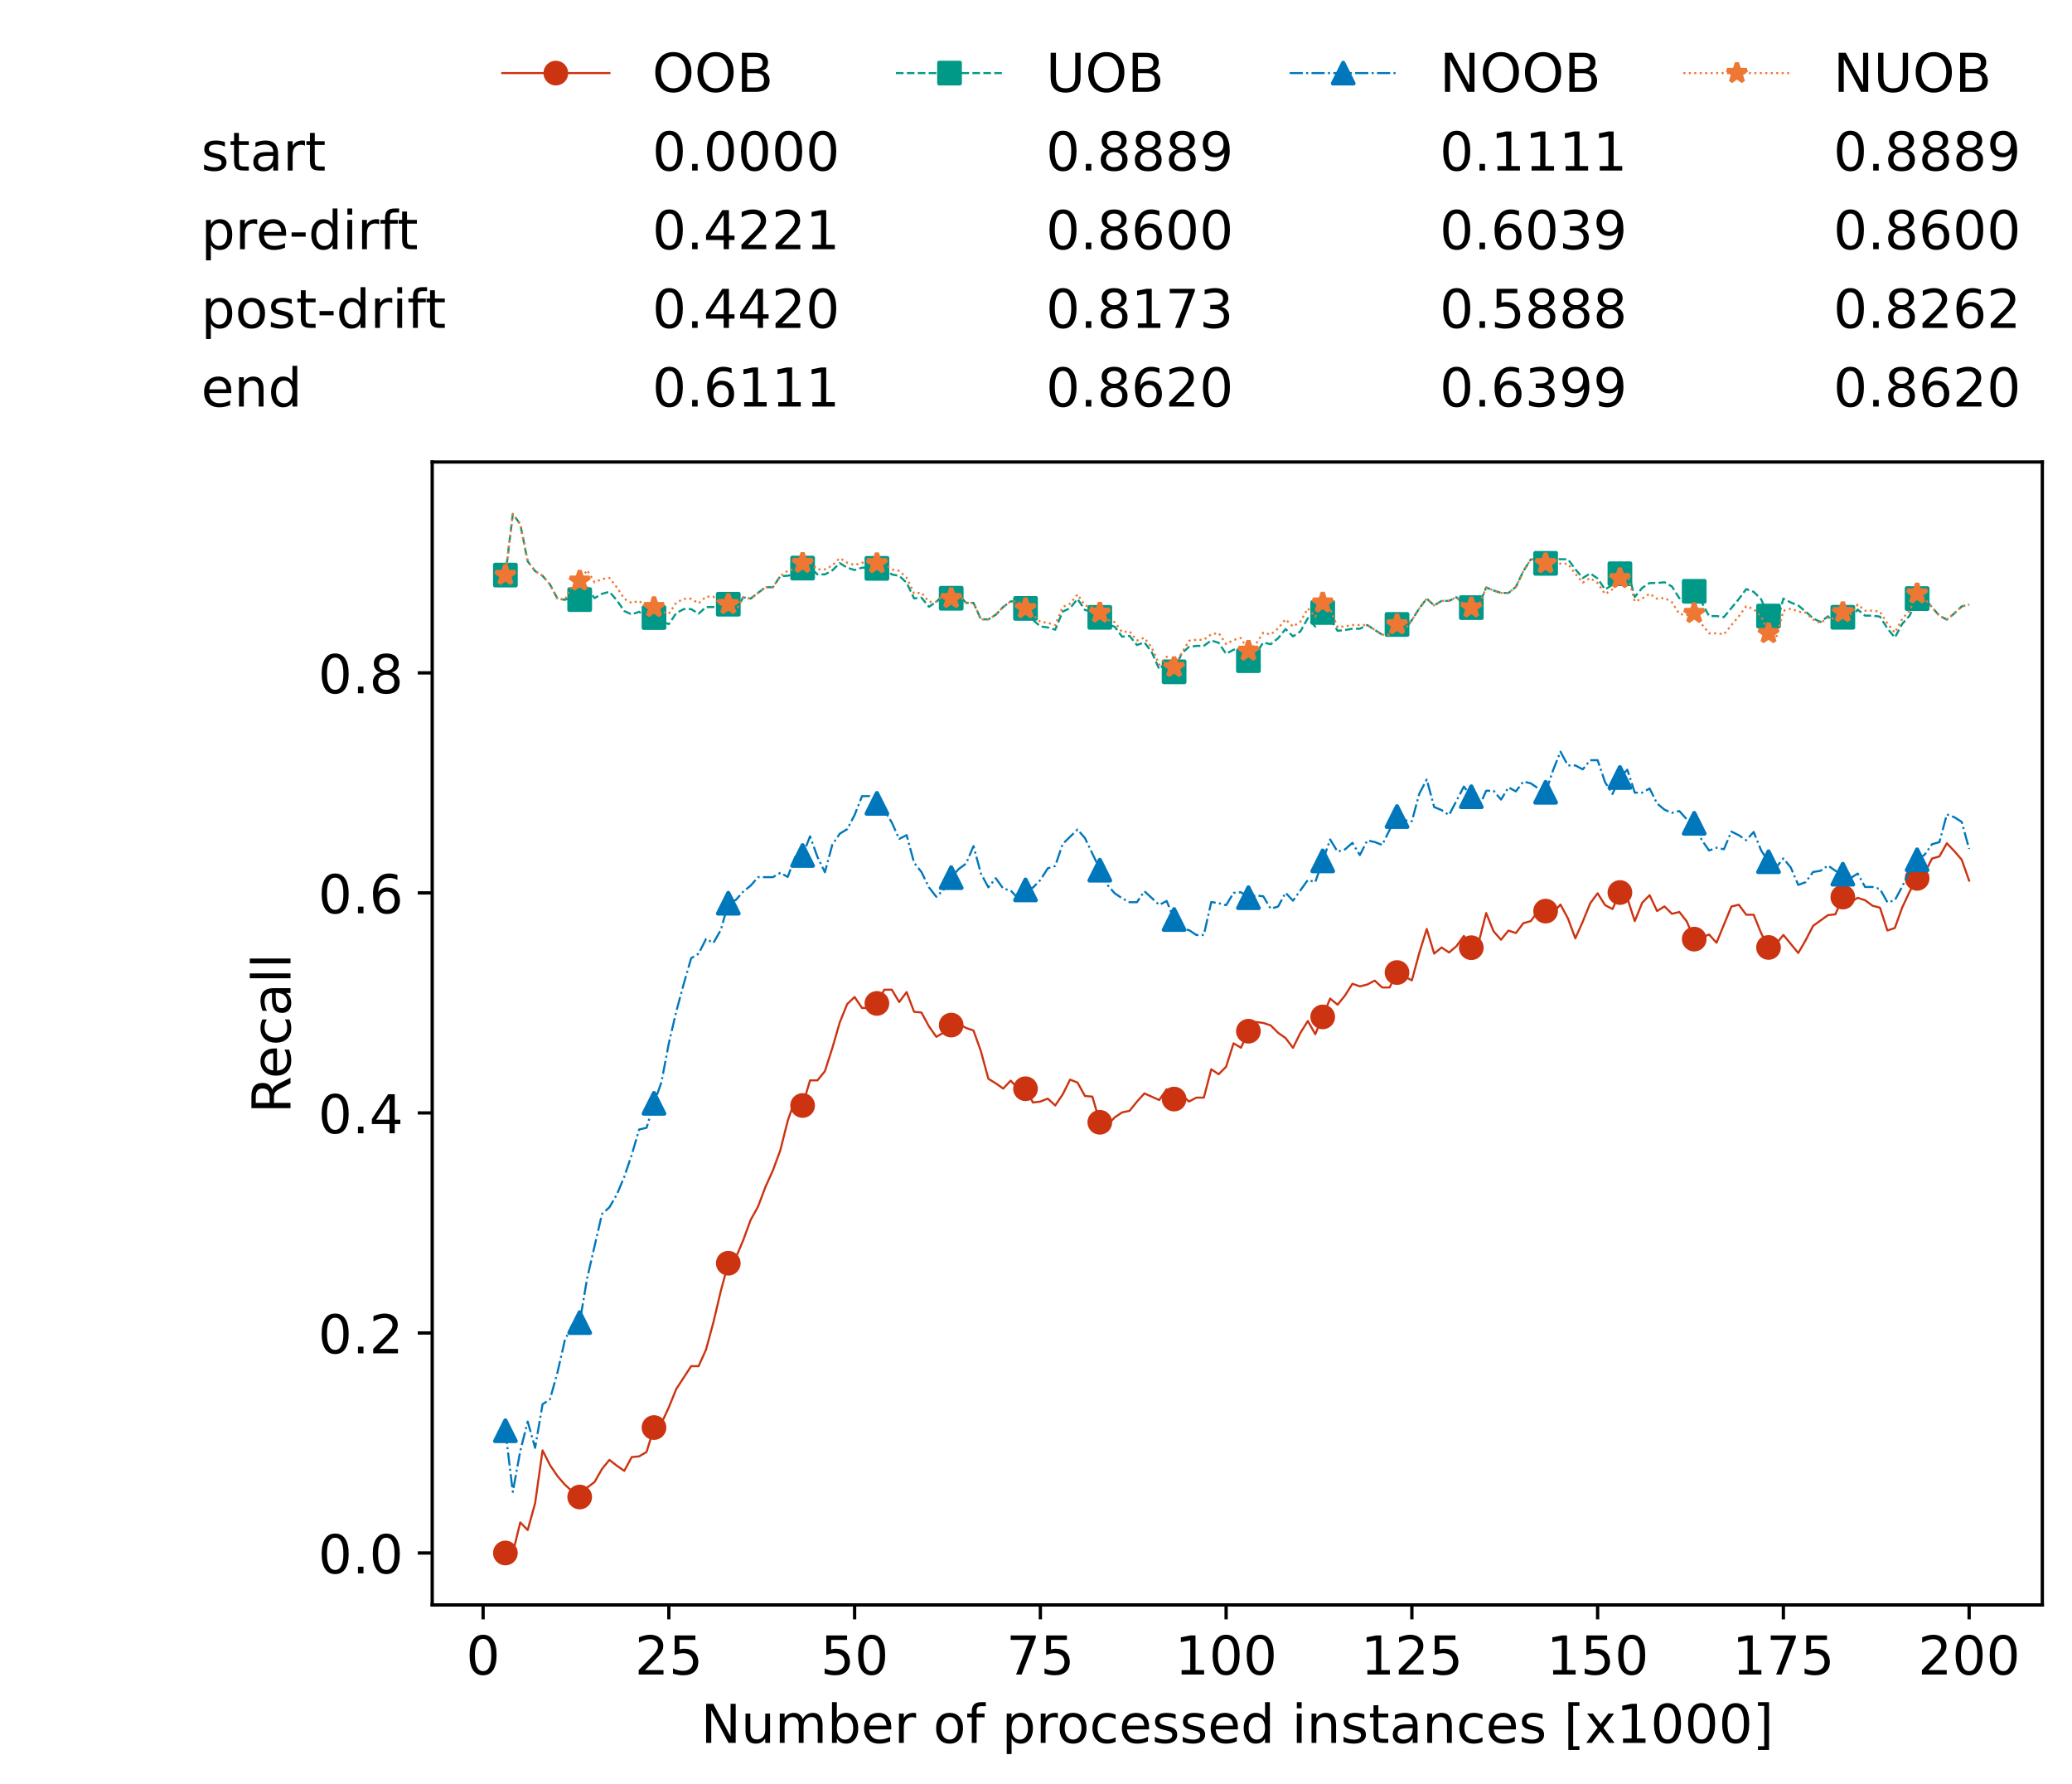 <?xml version="1.0" encoding="utf-8" standalone="no"?>
<!DOCTYPE svg PUBLIC "-//W3C//DTD SVG 1.1//EN"
  "http://www.w3.org/Graphics/SVG/1.1/DTD/svg11.dtd">
<!-- Created with matplotlib (https://matplotlib.org/) -->
<svg height="432.615pt" version="1.1" viewBox="0 0 502.65 432.615" width="502.65pt" xmlns="http://www.w3.org/2000/svg" xmlns:xlink="http://www.w3.org/1999/xlink">
 <defs>
  <style type="text/css">*{stroke-linecap:butt;stroke-linejoin:round;}</style>
 </defs>
 <g id="figure_1">
  <g id="patch_1">
   <path d="M 0 432.615 
L 502.65 432.615 
L 502.65 0 
L 0 0 
z
" style="fill:#ffffff;"/>
  </g>
  <g id="axes_1">
   <g id="patch_2">
    <path d="M 104.85 389.252 
L 495.45 389.252 
L 495.45 112.052 
L 104.85 112.052 
z
" style="fill:#ffffff;"/>
   </g>
   <g id="matplotlib.axis_1">
    <g id="xtick_1">
     <g id="line2d_1">
      <defs>
       <path d="M 0 0 
L 0 3.5 
" id="mbafcfc483c" style="stroke:#000000;stroke-width:0.8;"/>
      </defs>
      <g>
       <use style="stroke:#000000;stroke-width:0.8;" x="117.197" xlink:href="#mbafcfc483c" y="389.252"/>
      </g>
     </g>
     <g id="text_1">
      <!-- 0 -->
      <g transform="translate(113.061 406.13)scale(0.13 -0.13)">
       <defs>
        <path d="M 31.781 66.406 
Q 24.172 66.406 20.328 58.906 
Q 16.5 51.422 16.5 36.375 
Q 16.5 21.391 20.328 13.891 
Q 24.172 6.391 31.781 6.391 
Q 39.453 6.391 43.281 13.891 
Q 47.125 21.391 47.125 36.375 
Q 47.125 51.422 43.281 58.906 
Q 39.453 66.406 31.781 66.406 
z
M 31.781 74.219 
Q 44.047 74.219 50.516 64.516 
Q 56.984 54.828 56.984 36.375 
Q 56.984 17.969 50.516 8.266 
Q 44.047 -1.422 31.781 -1.422 
Q 19.531 -1.422 13.062 8.266 
Q 6.594 17.969 6.594 36.375 
Q 6.594 54.828 13.062 64.516 
Q 19.531 74.219 31.781 74.219 
z
" id="DejaVuSans-48"/>
       </defs>
       <use xlink:href="#DejaVuSans-48"/>
      </g>
     </g>
    </g>
    <g id="xtick_2">
     <g id="line2d_2">
      <g>
       <use style="stroke:#000000;stroke-width:0.8;" x="162.259" xlink:href="#mbafcfc483c" y="389.252"/>
      </g>
     </g>
     <g id="text_2">
      <!-- 25 -->
      <g transform="translate(153.988 406.13)scale(0.13 -0.13)">
       <defs>
        <path d="M 19.188 8.297 
L 53.609 8.297 
L 53.609 0 
L 7.328 0 
L 7.328 8.297 
Q 12.938 14.109 22.625 23.891 
Q 32.328 33.688 34.812 36.531 
Q 39.547 41.844 41.422 45.531 
Q 43.312 49.219 43.312 52.781 
Q 43.312 58.594 39.234 62.25 
Q 35.156 65.922 28.609 65.922 
Q 23.969 65.922 18.812 64.312 
Q 13.672 62.703 7.812 59.422 
L 7.812 69.391 
Q 13.766 71.781 18.938 73 
Q 24.125 74.219 28.422 74.219 
Q 39.75 74.219 46.484 68.547 
Q 53.219 62.891 53.219 53.422 
Q 53.219 48.922 51.531 44.891 
Q 49.859 40.875 45.406 35.406 
Q 44.188 33.984 37.641 27.219 
Q 31.109 20.453 19.188 8.297 
z
" id="DejaVuSans-50"/>
        <path d="M 10.797 72.906 
L 49.516 72.906 
L 49.516 64.594 
L 19.828 64.594 
L 19.828 46.734 
Q 21.969 47.469 24.109 47.828 
Q 26.266 48.188 28.422 48.188 
Q 40.625 48.188 47.75 41.5 
Q 54.891 34.812 54.891 23.391 
Q 54.891 11.625 47.562 5.094 
Q 40.234 -1.422 26.906 -1.422 
Q 22.312 -1.422 17.547 -0.641 
Q 12.797 0.141 7.719 1.703 
L 7.719 11.625 
Q 12.109 9.234 16.797 8.062 
Q 21.484 6.891 26.703 6.891 
Q 35.156 6.891 40.078 11.328 
Q 45.016 15.766 45.016 23.391 
Q 45.016 31 40.078 35.438 
Q 35.156 39.891 26.703 39.891 
Q 22.75 39.891 18.812 39.016 
Q 14.891 38.141 10.797 36.281 
z
" id="DejaVuSans-53"/>
       </defs>
       <use xlink:href="#DejaVuSans-50"/>
       <use x="63.623" xlink:href="#DejaVuSans-53"/>
      </g>
     </g>
    </g>
    <g id="xtick_3">
     <g id="line2d_3">
      <g>
       <use style="stroke:#000000;stroke-width:0.8;" x="207.322" xlink:href="#mbafcfc483c" y="389.252"/>
      </g>
     </g>
     <g id="text_3">
      <!-- 50 -->
      <g transform="translate(199.05 406.13)scale(0.13 -0.13)">
       <use xlink:href="#DejaVuSans-53"/>
       <use x="63.623" xlink:href="#DejaVuSans-48"/>
      </g>
     </g>
    </g>
    <g id="xtick_4">
     <g id="line2d_4">
      <g>
       <use style="stroke:#000000;stroke-width:0.8;" x="252.384" xlink:href="#mbafcfc483c" y="389.252"/>
      </g>
     </g>
     <g id="text_4">
      <!-- 75 -->
      <g transform="translate(244.113 406.13)scale(0.13 -0.13)">
       <defs>
        <path d="M 8.203 72.906 
L 55.078 72.906 
L 55.078 68.703 
L 28.609 0 
L 18.312 0 
L 43.219 64.594 
L 8.203 64.594 
z
" id="DejaVuSans-55"/>
       </defs>
       <use xlink:href="#DejaVuSans-55"/>
       <use x="63.623" xlink:href="#DejaVuSans-53"/>
      </g>
     </g>
    </g>
    <g id="xtick_5">
     <g id="line2d_5">
      <g>
       <use style="stroke:#000000;stroke-width:0.8;" x="297.446" xlink:href="#mbafcfc483c" y="389.252"/>
      </g>
     </g>
     <g id="text_5">
      <!-- 100 -->
      <g transform="translate(285.039 406.13)scale(0.13 -0.13)">
       <defs>
        <path d="M 12.406 8.297 
L 28.516 8.297 
L 28.516 63.922 
L 10.984 60.406 
L 10.984 69.391 
L 28.422 72.906 
L 38.281 72.906 
L 38.281 8.297 
L 54.391 8.297 
L 54.391 0 
L 12.406 0 
z
" id="DejaVuSans-49"/>
       </defs>
       <use xlink:href="#DejaVuSans-49"/>
       <use x="63.623" xlink:href="#DejaVuSans-48"/>
       <use x="127.246" xlink:href="#DejaVuSans-48"/>
      </g>
     </g>
    </g>
    <g id="xtick_6">
     <g id="line2d_6">
      <g>
       <use style="stroke:#000000;stroke-width:0.8;" x="342.509" xlink:href="#mbafcfc483c" y="389.252"/>
      </g>
     </g>
     <g id="text_6">
      <!-- 125 -->
      <g transform="translate(330.102 406.13)scale(0.13 -0.13)">
       <use xlink:href="#DejaVuSans-49"/>
       <use x="63.623" xlink:href="#DejaVuSans-50"/>
       <use x="127.246" xlink:href="#DejaVuSans-53"/>
      </g>
     </g>
    </g>
    <g id="xtick_7">
     <g id="line2d_7">
      <g>
       <use style="stroke:#000000;stroke-width:0.8;" x="387.571" xlink:href="#mbafcfc483c" y="389.252"/>
      </g>
     </g>
     <g id="text_7">
      <!-- 150 -->
      <g transform="translate(375.164 406.13)scale(0.13 -0.13)">
       <use xlink:href="#DejaVuSans-49"/>
       <use x="63.623" xlink:href="#DejaVuSans-53"/>
       <use x="127.246" xlink:href="#DejaVuSans-48"/>
      </g>
     </g>
    </g>
    <g id="xtick_8">
     <g id="line2d_8">
      <g>
       <use style="stroke:#000000;stroke-width:0.8;" x="432.633" xlink:href="#mbafcfc483c" y="389.252"/>
      </g>
     </g>
     <g id="text_8">
      <!-- 175 -->
      <g transform="translate(420.226 406.13)scale(0.13 -0.13)">
       <use xlink:href="#DejaVuSans-49"/>
       <use x="63.623" xlink:href="#DejaVuSans-55"/>
       <use x="127.246" xlink:href="#DejaVuSans-53"/>
      </g>
     </g>
    </g>
    <g id="xtick_9">
     <g id="line2d_9">
      <g>
       <use style="stroke:#000000;stroke-width:0.8;" x="477.695" xlink:href="#mbafcfc483c" y="389.252"/>
      </g>
     </g>
     <g id="text_9">
      <!-- 200 -->
      <g transform="translate(465.289 406.13)scale(0.13 -0.13)">
       <use xlink:href="#DejaVuSans-50"/>
       <use x="63.623" xlink:href="#DejaVuSans-48"/>
       <use x="127.246" xlink:href="#DejaVuSans-48"/>
      </g>
     </g>
    </g>
    <g id="text_10">
     <!-- Number of processed instances [x1000] -->
     <g transform="translate(170.025 422.711)scale(0.13 -0.13)">
      <defs>
       <path d="M 9.812 72.906 
L 23.094 72.906 
L 55.422 11.922 
L 55.422 72.906 
L 64.984 72.906 
L 64.984 0 
L 51.703 0 
L 19.391 60.984 
L 19.391 0 
L 9.812 0 
z
" id="DejaVuSans-78"/>
       <path d="M 8.5 21.578 
L 8.5 54.688 
L 17.484 54.688 
L 17.484 21.922 
Q 17.484 14.156 20.5 10.266 
Q 23.531 6.391 29.594 6.391 
Q 36.859 6.391 41.078 11.031 
Q 45.312 15.672 45.312 23.688 
L 45.312 54.688 
L 54.297 54.688 
L 54.297 0 
L 45.312 0 
L 45.312 8.406 
Q 42.047 3.422 37.719 1 
Q 33.406 -1.422 27.688 -1.422 
Q 18.266 -1.422 13.375 4.438 
Q 8.5 10.297 8.5 21.578 
z
M 31.109 56 
z
" id="DejaVuSans-117"/>
       <path d="M 52 44.188 
Q 55.375 50.25 60.062 53.125 
Q 64.75 56 71.094 56 
Q 79.641 56 84.281 50.016 
Q 88.922 44.047 88.922 33.016 
L 88.922 0 
L 79.891 0 
L 79.891 32.719 
Q 79.891 40.578 77.094 44.375 
Q 74.312 48.188 68.609 48.188 
Q 61.625 48.188 57.562 43.547 
Q 53.516 38.922 53.516 30.906 
L 53.516 0 
L 44.484 0 
L 44.484 32.719 
Q 44.484 40.625 41.703 44.406 
Q 38.922 48.188 33.109 48.188 
Q 26.219 48.188 22.156 43.531 
Q 18.109 38.875 18.109 30.906 
L 18.109 0 
L 9.078 0 
L 9.078 54.688 
L 18.109 54.688 
L 18.109 46.188 
Q 21.188 51.219 25.484 53.609 
Q 29.781 56 35.688 56 
Q 41.656 56 45.828 52.969 
Q 50 49.953 52 44.188 
z
" id="DejaVuSans-109"/>
       <path d="M 48.688 27.297 
Q 48.688 37.203 44.609 42.844 
Q 40.531 48.484 33.406 48.484 
Q 26.266 48.484 22.188 42.844 
Q 18.109 37.203 18.109 27.297 
Q 18.109 17.391 22.188 11.75 
Q 26.266 6.109 33.406 6.109 
Q 40.531 6.109 44.609 11.75 
Q 48.688 17.391 48.688 27.297 
z
M 18.109 46.391 
Q 20.953 51.266 25.266 53.625 
Q 29.594 56 35.594 56 
Q 45.562 56 51.781 48.094 
Q 58.016 40.188 58.016 27.297 
Q 58.016 14.406 51.781 6.484 
Q 45.562 -1.422 35.594 -1.422 
Q 29.594 -1.422 25.266 0.953 
Q 20.953 3.328 18.109 8.203 
L 18.109 0 
L 9.078 0 
L 9.078 75.984 
L 18.109 75.984 
z
" id="DejaVuSans-98"/>
       <path d="M 56.203 29.594 
L 56.203 25.203 
L 14.891 25.203 
Q 15.484 15.922 20.484 11.062 
Q 25.484 6.203 34.422 6.203 
Q 39.594 6.203 44.453 7.469 
Q 49.312 8.734 54.109 11.281 
L 54.109 2.781 
Q 49.266 0.734 44.188 -0.344 
Q 39.109 -1.422 33.891 -1.422 
Q 20.797 -1.422 13.156 6.188 
Q 5.516 13.812 5.516 26.812 
Q 5.516 40.234 12.766 48.109 
Q 20.016 56 32.328 56 
Q 43.359 56 49.781 48.891 
Q 56.203 41.797 56.203 29.594 
z
M 47.219 32.234 
Q 47.125 39.594 43.094 43.984 
Q 39.062 48.391 32.422 48.391 
Q 24.906 48.391 20.391 44.141 
Q 15.875 39.891 15.188 32.172 
z
" id="DejaVuSans-101"/>
       <path d="M 41.109 46.297 
Q 39.594 47.172 37.812 47.578 
Q 36.031 48 33.891 48 
Q 26.266 48 22.188 43.047 
Q 18.109 38.094 18.109 28.812 
L 18.109 0 
L 9.078 0 
L 9.078 54.688 
L 18.109 54.688 
L 18.109 46.188 
Q 20.953 51.172 25.484 53.578 
Q 30.031 56 36.531 56 
Q 37.453 56 38.578 55.875 
Q 39.703 55.766 41.062 55.516 
z
" id="DejaVuSans-114"/>
       <path id="DejaVuSans-32"/>
       <path d="M 30.609 48.391 
Q 23.391 48.391 19.188 42.75 
Q 14.984 37.109 14.984 27.297 
Q 14.984 17.484 19.156 11.844 
Q 23.344 6.203 30.609 6.203 
Q 37.797 6.203 41.984 11.859 
Q 46.188 17.531 46.188 27.297 
Q 46.188 37.016 41.984 42.703 
Q 37.797 48.391 30.609 48.391 
z
M 30.609 56 
Q 42.328 56 49.016 48.375 
Q 55.719 40.766 55.719 27.297 
Q 55.719 13.875 49.016 6.219 
Q 42.328 -1.422 30.609 -1.422 
Q 18.844 -1.422 12.172 6.219 
Q 5.516 13.875 5.516 27.297 
Q 5.516 40.766 12.172 48.375 
Q 18.844 56 30.609 56 
z
" id="DejaVuSans-111"/>
       <path d="M 37.109 75.984 
L 37.109 68.5 
L 28.516 68.5 
Q 23.688 68.5 21.797 66.547 
Q 19.922 64.594 19.922 59.516 
L 19.922 54.688 
L 34.719 54.688 
L 34.719 47.703 
L 19.922 47.703 
L 19.922 0 
L 10.891 0 
L 10.891 47.703 
L 2.297 47.703 
L 2.297 54.688 
L 10.891 54.688 
L 10.891 58.5 
Q 10.891 67.625 15.141 71.797 
Q 19.391 75.984 28.609 75.984 
z
" id="DejaVuSans-102"/>
       <path d="M 18.109 8.203 
L 18.109 -20.797 
L 9.078 -20.797 
L 9.078 54.688 
L 18.109 54.688 
L 18.109 46.391 
Q 20.953 51.266 25.266 53.625 
Q 29.594 56 35.594 56 
Q 45.562 56 51.781 48.094 
Q 58.016 40.188 58.016 27.297 
Q 58.016 14.406 51.781 6.484 
Q 45.562 -1.422 35.594 -1.422 
Q 29.594 -1.422 25.266 0.953 
Q 20.953 3.328 18.109 8.203 
z
M 48.688 27.297 
Q 48.688 37.203 44.609 42.844 
Q 40.531 48.484 33.406 48.484 
Q 26.266 48.484 22.188 42.844 
Q 18.109 37.203 18.109 27.297 
Q 18.109 17.391 22.188 11.75 
Q 26.266 6.109 33.406 6.109 
Q 40.531 6.109 44.609 11.75 
Q 48.688 17.391 48.688 27.297 
z
" id="DejaVuSans-112"/>
       <path d="M 48.781 52.594 
L 48.781 44.188 
Q 44.969 46.297 41.141 47.344 
Q 37.312 48.391 33.406 48.391 
Q 24.656 48.391 19.812 42.844 
Q 14.984 37.312 14.984 27.297 
Q 14.984 17.281 19.812 11.734 
Q 24.656 6.203 33.406 6.203 
Q 37.312 6.203 41.141 7.25 
Q 44.969 8.297 48.781 10.406 
L 48.781 2.094 
Q 45.016 0.344 40.984 -0.531 
Q 36.969 -1.422 32.422 -1.422 
Q 20.062 -1.422 12.781 6.344 
Q 5.516 14.109 5.516 27.297 
Q 5.516 40.672 12.859 48.328 
Q 20.219 56 33.016 56 
Q 37.156 56 41.109 55.141 
Q 45.062 54.297 48.781 52.594 
z
" id="DejaVuSans-99"/>
       <path d="M 44.281 53.078 
L 44.281 44.578 
Q 40.484 46.531 36.375 47.5 
Q 32.281 48.484 27.875 48.484 
Q 21.188 48.484 17.844 46.438 
Q 14.5 44.391 14.5 40.281 
Q 14.5 37.156 16.891 35.375 
Q 19.281 33.594 26.516 31.984 
L 29.594 31.297 
Q 39.156 29.25 43.188 25.516 
Q 47.219 21.781 47.219 15.094 
Q 47.219 7.469 41.188 3.016 
Q 35.156 -1.422 24.609 -1.422 
Q 20.219 -1.422 15.453 -0.562 
Q 10.688 0.297 5.422 2 
L 5.422 11.281 
Q 10.406 8.688 15.234 7.391 
Q 20.062 6.109 24.812 6.109 
Q 31.156 6.109 34.562 8.281 
Q 37.984 10.453 37.984 14.406 
Q 37.984 18.062 35.516 20.016 
Q 33.062 21.969 24.703 23.781 
L 21.578 24.516 
Q 13.234 26.266 9.516 29.906 
Q 5.812 33.547 5.812 39.891 
Q 5.812 47.609 11.281 51.797 
Q 16.75 56 26.812 56 
Q 31.781 56 36.172 55.266 
Q 40.578 54.547 44.281 53.078 
z
" id="DejaVuSans-115"/>
       <path d="M 45.406 46.391 
L 45.406 75.984 
L 54.391 75.984 
L 54.391 0 
L 45.406 0 
L 45.406 8.203 
Q 42.578 3.328 38.25 0.953 
Q 33.938 -1.422 27.875 -1.422 
Q 17.969 -1.422 11.734 6.484 
Q 5.516 14.406 5.516 27.297 
Q 5.516 40.188 11.734 48.094 
Q 17.969 56 27.875 56 
Q 33.938 56 38.25 53.625 
Q 42.578 51.266 45.406 46.391 
z
M 14.797 27.297 
Q 14.797 17.391 18.875 11.75 
Q 22.953 6.109 30.078 6.109 
Q 37.203 6.109 41.297 11.75 
Q 45.406 17.391 45.406 27.297 
Q 45.406 37.203 41.297 42.844 
Q 37.203 48.484 30.078 48.484 
Q 22.953 48.484 18.875 42.844 
Q 14.797 37.203 14.797 27.297 
z
" id="DejaVuSans-100"/>
       <path d="M 9.422 54.688 
L 18.406 54.688 
L 18.406 0 
L 9.422 0 
z
M 9.422 75.984 
L 18.406 75.984 
L 18.406 64.594 
L 9.422 64.594 
z
" id="DejaVuSans-105"/>
       <path d="M 54.891 33.016 
L 54.891 0 
L 45.906 0 
L 45.906 32.719 
Q 45.906 40.484 42.875 44.328 
Q 39.844 48.188 33.797 48.188 
Q 26.516 48.188 22.312 43.547 
Q 18.109 38.922 18.109 30.906 
L 18.109 0 
L 9.078 0 
L 9.078 54.688 
L 18.109 54.688 
L 18.109 46.188 
Q 21.344 51.125 25.703 53.562 
Q 30.078 56 35.797 56 
Q 45.219 56 50.047 50.172 
Q 54.891 44.344 54.891 33.016 
z
" id="DejaVuSans-110"/>
       <path d="M 18.312 70.219 
L 18.312 54.688 
L 36.812 54.688 
L 36.812 47.703 
L 18.312 47.703 
L 18.312 18.016 
Q 18.312 11.328 20.141 9.422 
Q 21.969 7.516 27.594 7.516 
L 36.812 7.516 
L 36.812 0 
L 27.594 0 
Q 17.188 0 13.234 3.875 
Q 9.281 7.766 9.281 18.016 
L 9.281 47.703 
L 2.688 47.703 
L 2.688 54.688 
L 9.281 54.688 
L 9.281 70.219 
z
" id="DejaVuSans-116"/>
       <path d="M 34.281 27.484 
Q 23.391 27.484 19.188 25 
Q 14.984 22.516 14.984 16.5 
Q 14.984 11.719 18.141 8.906 
Q 21.297 6.109 26.703 6.109 
Q 34.188 6.109 38.703 11.406 
Q 43.219 16.703 43.219 25.484 
L 43.219 27.484 
z
M 52.203 31.203 
L 52.203 0 
L 43.219 0 
L 43.219 8.297 
Q 40.141 3.328 35.547 0.953 
Q 30.953 -1.422 24.312 -1.422 
Q 15.922 -1.422 10.953 3.297 
Q 6 8.016 6 15.922 
Q 6 25.141 12.172 29.828 
Q 18.359 34.516 30.609 34.516 
L 43.219 34.516 
L 43.219 35.406 
Q 43.219 41.609 39.141 45 
Q 35.062 48.391 27.688 48.391 
Q 23 48.391 18.547 47.266 
Q 14.109 46.141 10.016 43.891 
L 10.016 52.203 
Q 14.938 54.109 19.578 55.047 
Q 24.219 56 28.609 56 
Q 40.484 56 46.344 49.844 
Q 52.203 43.703 52.203 31.203 
z
" id="DejaVuSans-97"/>
       <path d="M 8.594 75.984 
L 29.297 75.984 
L 29.297 69 
L 17.578 69 
L 17.578 -6.203 
L 29.297 -6.203 
L 29.297 -13.188 
L 8.594 -13.188 
z
" id="DejaVuSans-91"/>
       <path d="M 54.891 54.688 
L 35.109 28.078 
L 55.906 0 
L 45.312 0 
L 29.391 21.484 
L 13.484 0 
L 2.875 0 
L 24.125 28.609 
L 4.688 54.688 
L 15.281 54.688 
L 29.781 35.203 
L 44.281 54.688 
z
" id="DejaVuSans-120"/>
       <path d="M 30.422 75.984 
L 30.422 -13.188 
L 9.719 -13.188 
L 9.719 -6.203 
L 21.391 -6.203 
L 21.391 69 
L 9.719 69 
L 9.719 75.984 
z
" id="DejaVuSans-93"/>
      </defs>
      <use xlink:href="#DejaVuSans-78"/>
      <use x="74.805" xlink:href="#DejaVuSans-117"/>
      <use x="138.184" xlink:href="#DejaVuSans-109"/>
      <use x="235.596" xlink:href="#DejaVuSans-98"/>
      <use x="299.072" xlink:href="#DejaVuSans-101"/>
      <use x="360.596" xlink:href="#DejaVuSans-114"/>
      <use x="401.709" xlink:href="#DejaVuSans-32"/>
      <use x="433.496" xlink:href="#DejaVuSans-111"/>
      <use x="494.678" xlink:href="#DejaVuSans-102"/>
      <use x="529.883" xlink:href="#DejaVuSans-32"/>
      <use x="561.67" xlink:href="#DejaVuSans-112"/>
      <use x="625.146" xlink:href="#DejaVuSans-114"/>
      <use x="664.01" xlink:href="#DejaVuSans-111"/>
      <use x="725.191" xlink:href="#DejaVuSans-99"/>
      <use x="780.172" xlink:href="#DejaVuSans-101"/>
      <use x="841.695" xlink:href="#DejaVuSans-115"/>
      <use x="893.795" xlink:href="#DejaVuSans-115"/>
      <use x="945.895" xlink:href="#DejaVuSans-101"/>
      <use x="1007.418" xlink:href="#DejaVuSans-100"/>
      <use x="1070.895" xlink:href="#DejaVuSans-32"/>
      <use x="1102.682" xlink:href="#DejaVuSans-105"/>
      <use x="1130.465" xlink:href="#DejaVuSans-110"/>
      <use x="1193.844" xlink:href="#DejaVuSans-115"/>
      <use x="1245.943" xlink:href="#DejaVuSans-116"/>
      <use x="1285.152" xlink:href="#DejaVuSans-97"/>
      <use x="1346.432" xlink:href="#DejaVuSans-110"/>
      <use x="1409.811" xlink:href="#DejaVuSans-99"/>
      <use x="1464.791" xlink:href="#DejaVuSans-101"/>
      <use x="1526.314" xlink:href="#DejaVuSans-115"/>
      <use x="1578.414" xlink:href="#DejaVuSans-32"/>
      <use x="1610.201" xlink:href="#DejaVuSans-91"/>
      <use x="1649.215" xlink:href="#DejaVuSans-120"/>
      <use x="1708.395" xlink:href="#DejaVuSans-49"/>
      <use x="1772.018" xlink:href="#DejaVuSans-48"/>
      <use x="1835.641" xlink:href="#DejaVuSans-48"/>
      <use x="1899.264" xlink:href="#DejaVuSans-48"/>
      <use x="1962.887" xlink:href="#DejaVuSans-93"/>
     </g>
    </g>
   </g>
   <g id="matplotlib.axis_2">
    <g id="ytick_1">
     <g id="line2d_10">
      <defs>
       <path d="M 0 0 
L -3.5 0 
" id="mcf67942ebe" style="stroke:#000000;stroke-width:0.8;"/>
      </defs>
      <g>
       <use style="stroke:#000000;stroke-width:0.8;" x="104.85" xlink:href="#mcf67942ebe" y="376.652"/>
      </g>
     </g>
     <g id="text_11">
      <!-- 0.0 -->
      <g transform="translate(77.176 381.591)scale(0.13 -0.13)">
       <defs>
        <path d="M 10.688 12.406 
L 21 12.406 
L 21 0 
L 10.688 0 
z
" id="DejaVuSans-46"/>
       </defs>
       <use xlink:href="#DejaVuSans-48"/>
       <use x="63.623" xlink:href="#DejaVuSans-46"/>
       <use x="95.41" xlink:href="#DejaVuSans-48"/>
      </g>
     </g>
    </g>
    <g id="ytick_2">
     <g id="line2d_11">
      <g>
       <use style="stroke:#000000;stroke-width:0.8;" x="104.85" xlink:href="#mcf67942ebe" y="323.287"/>
      </g>
     </g>
     <g id="text_12">
      <!-- 0.2 -->
      <g transform="translate(77.176 328.226)scale(0.13 -0.13)">
       <use xlink:href="#DejaVuSans-48"/>
       <use x="63.623" xlink:href="#DejaVuSans-46"/>
       <use x="95.41" xlink:href="#DejaVuSans-50"/>
      </g>
     </g>
    </g>
    <g id="ytick_3">
     <g id="line2d_12">
      <g>
       <use style="stroke:#000000;stroke-width:0.8;" x="104.85" xlink:href="#mcf67942ebe" y="269.922"/>
      </g>
     </g>
     <g id="text_13">
      <!-- 0.4 -->
      <g transform="translate(77.176 274.861)scale(0.13 -0.13)">
       <defs>
        <path d="M 37.797 64.312 
L 12.891 25.391 
L 37.797 25.391 
z
M 35.203 72.906 
L 47.609 72.906 
L 47.609 25.391 
L 58.016 25.391 
L 58.016 17.188 
L 47.609 17.188 
L 47.609 0 
L 37.797 0 
L 37.797 17.188 
L 4.891 17.188 
L 4.891 26.703 
z
" id="DejaVuSans-52"/>
       </defs>
       <use xlink:href="#DejaVuSans-48"/>
       <use x="63.623" xlink:href="#DejaVuSans-46"/>
       <use x="95.41" xlink:href="#DejaVuSans-52"/>
      </g>
     </g>
    </g>
    <g id="ytick_4">
     <g id="line2d_13">
      <g>
       <use style="stroke:#000000;stroke-width:0.8;" x="104.85" xlink:href="#mcf67942ebe" y="216.558"/>
      </g>
     </g>
     <g id="text_14">
      <!-- 0.6 -->
      <g transform="translate(77.176 221.497)scale(0.13 -0.13)">
       <defs>
        <path d="M 33.016 40.375 
Q 26.375 40.375 22.484 35.828 
Q 18.609 31.297 18.609 23.391 
Q 18.609 15.531 22.484 10.953 
Q 26.375 6.391 33.016 6.391 
Q 39.656 6.391 43.531 10.953 
Q 47.406 15.531 47.406 23.391 
Q 47.406 31.297 43.531 35.828 
Q 39.656 40.375 33.016 40.375 
z
M 52.594 71.297 
L 52.594 62.312 
Q 48.875 64.062 45.094 64.984 
Q 41.312 65.922 37.594 65.922 
Q 27.828 65.922 22.672 59.328 
Q 17.531 52.734 16.797 39.406 
Q 19.672 43.656 24.016 45.922 
Q 28.375 48.188 33.594 48.188 
Q 44.578 48.188 50.953 41.516 
Q 57.328 34.859 57.328 23.391 
Q 57.328 12.156 50.688 5.359 
Q 44.047 -1.422 33.016 -1.422 
Q 20.359 -1.422 13.672 8.266 
Q 6.984 17.969 6.984 36.375 
Q 6.984 53.656 15.188 63.938 
Q 23.391 74.219 37.203 74.219 
Q 40.922 74.219 44.703 73.484 
Q 48.484 72.75 52.594 71.297 
z
" id="DejaVuSans-54"/>
       </defs>
       <use xlink:href="#DejaVuSans-48"/>
       <use x="63.623" xlink:href="#DejaVuSans-46"/>
       <use x="95.41" xlink:href="#DejaVuSans-54"/>
      </g>
     </g>
    </g>
    <g id="ytick_5">
     <g id="line2d_14">
      <g>
       <use style="stroke:#000000;stroke-width:0.8;" x="104.85" xlink:href="#mcf67942ebe" y="163.193"/>
      </g>
     </g>
     <g id="text_15">
      <!-- 0.8 -->
      <g transform="translate(77.176 168.132)scale(0.13 -0.13)">
       <defs>
        <path d="M 31.781 34.625 
Q 24.75 34.625 20.719 30.859 
Q 16.703 27.094 16.703 20.516 
Q 16.703 13.922 20.719 10.156 
Q 24.75 6.391 31.781 6.391 
Q 38.812 6.391 42.859 10.172 
Q 46.922 13.969 46.922 20.516 
Q 46.922 27.094 42.891 30.859 
Q 38.875 34.625 31.781 34.625 
z
M 21.922 38.812 
Q 15.578 40.375 12.031 44.719 
Q 8.5 49.078 8.5 55.328 
Q 8.5 64.062 14.719 69.141 
Q 20.953 74.219 31.781 74.219 
Q 42.672 74.219 48.875 69.141 
Q 55.078 64.062 55.078 55.328 
Q 55.078 49.078 51.531 44.719 
Q 48 40.375 41.703 38.812 
Q 48.828 37.156 52.797 32.312 
Q 56.781 27.484 56.781 20.516 
Q 56.781 9.906 50.312 4.234 
Q 43.844 -1.422 31.781 -1.422 
Q 19.734 -1.422 13.25 4.234 
Q 6.781 9.906 6.781 20.516 
Q 6.781 27.484 10.781 32.312 
Q 14.797 37.156 21.922 38.812 
z
M 18.312 54.391 
Q 18.312 48.734 21.844 45.562 
Q 25.391 42.391 31.781 42.391 
Q 38.141 42.391 41.719 45.562 
Q 45.312 48.734 45.312 54.391 
Q 45.312 60.062 41.719 63.234 
Q 38.141 66.406 31.781 66.406 
Q 25.391 66.406 21.844 63.234 
Q 18.312 60.062 18.312 54.391 
z
" id="DejaVuSans-56"/>
       </defs>
       <use xlink:href="#DejaVuSans-48"/>
       <use x="63.623" xlink:href="#DejaVuSans-46"/>
       <use x="95.41" xlink:href="#DejaVuSans-56"/>
      </g>
     </g>
    </g>
    <g id="text_16">
     <!-- Recall -->
     <g transform="translate(70.472 270.044)rotate(-90)scale(0.13 -0.13)">
      <defs>
       <path d="M 44.391 34.188 
Q 47.562 33.109 50.562 29.594 
Q 53.562 26.078 56.594 19.922 
L 66.609 0 
L 56 0 
L 46.688 18.703 
Q 43.062 26.031 39.672 28.422 
Q 36.281 30.812 30.422 30.812 
L 19.672 30.812 
L 19.672 0 
L 9.812 0 
L 9.812 72.906 
L 32.078 72.906 
Q 44.578 72.906 50.734 67.672 
Q 56.891 62.453 56.891 51.906 
Q 56.891 45.016 53.688 40.469 
Q 50.484 35.938 44.391 34.188 
z
M 19.672 64.797 
L 19.672 38.922 
L 32.078 38.922 
Q 39.203 38.922 42.844 42.219 
Q 46.484 45.516 46.484 51.906 
Q 46.484 58.297 42.844 61.547 
Q 39.203 64.797 32.078 64.797 
z
" id="DejaVuSans-82"/>
       <path d="M 9.422 75.984 
L 18.406 75.984 
L 18.406 0 
L 9.422 0 
z
" id="DejaVuSans-108"/>
      </defs>
      <use xlink:href="#DejaVuSans-82"/>
      <use x="64.982" xlink:href="#DejaVuSans-101"/>
      <use x="126.506" xlink:href="#DejaVuSans-99"/>
      <use x="181.486" xlink:href="#DejaVuSans-97"/>
      <use x="242.766" xlink:href="#DejaVuSans-108"/>
      <use x="270.549" xlink:href="#DejaVuSans-108"/>
     </g>
    </g>
   </g>
   <g id="line2d_15"/>
   <g id="line2d_16"/>
   <g id="line2d_17"/>
   <g id="line2d_18"/>
   <g id="line2d_19"/>
   <g id="line2d_20">
    <path clip-path="url(#p776ad49b45)" d="M 122.605 376.652 
L 124.407 376.652 
L 126.21 369.24 
L 128.012 371.093 
L 129.815 364.581 
L 131.617 351.769 
L 133.419 355.324 
L 135.222 357.99 
L 137.024 360.064 
L 138.827 361.722 
L 140.629 363.08 
L 142.432 360.79 
L 144.234 359.444 
L 146.037 356.275 
L 147.839 354.076 
L 149.642 355.487 
L 151.444 356.732 
L 153.247 353.392 
L 155.049 353.212 
L 156.852 352.16 
L 158.654 346.231 
L 160.457 345.204 
L 162.259 341.313 
L 164.062 336.866 
L 167.667 331.339 
L 169.469 331.339 
L 171.272 327.337 
L 173.074 320.666 
L 174.877 313.043 
L 176.679 306.372 
L 178.482 305.089 
L 180.284 300.827 
L 182.087 295.901 
L 183.889 292.64 
L 185.692 287.876 
L 187.494 283.873 
L 189.297 278.981 
L 191.099 271.826 
L 192.902 266.637 
L 194.704 268.12 
L 196.507 262.031 
L 198.309 262.031 
L 200.112 259.807 
L 201.914 254.196 
L 203.717 247.97 
L 205.519 243.523 
L 207.322 241.807 
L 209.124 244.476 
L 210.927 244.476 
L 212.729 243.364 
L 214.532 240.028 
L 216.334 240.028 
L 218.137 243.03 
L 219.939 240.621 
L 221.742 245.386 
L 223.544 245.577 
L 225.347 248.912 
L 227.149 251.472 
L 228.952 250.394 
L 230.754 248.616 
L 232.557 248.319 
L 234.359 249.32 
L 236.162 249.926 
L 237.964 254.966 
L 239.767 261.637 
L 241.569 262.748 
L 243.372 264.019 
L 245.174 262.092 
L 246.976 263.998 
L 248.779 264.056 
L 250.581 267.392 
L 252.384 267.164 
L 254.186 266.449 
L 255.989 268.116 
L 257.791 265.448 
L 259.594 261.848 
L 261.396 262.556 
L 263.199 265.817 
L 265.001 265.969 
L 266.804 272.194 
L 268.606 272.936 
L 270.409 271.009 
L 272.211 269.796 
L 274.014 269.415 
L 275.816 267.191 
L 277.619 265.19 
L 281.224 266.797 
L 283.026 264.176 
L 284.829 266.563 
L 286.631 265.452 
L 288.434 267.162 
L 290.236 266.209 
L 292.039 266.209 
L 293.841 259.348 
L 295.644 260.534 
L 297.446 258.714 
L 299.249 253.044 
L 301.051 254.106 
L 302.854 250.103 
L 304.656 247.88 
L 306.459 248.092 
L 308.261 248.698 
L 310.064 250.492 
L 311.866 251.762 
L 313.669 254.134 
L 315.471 250.496 
L 317.274 247.622 
L 319.076 250.829 
L 322.681 242.189 
L 324.484 243.672 
L 326.286 241.448 
L 328.089 238.589 
L 329.891 239.224 
L 331.694 238.78 
L 333.496 237.827 
L 335.299 239.494 
L 337.101 239.494 
L 338.904 235.873 
L 342.509 237.772 
L 344.311 231.101 
L 346.114 225.322 
L 347.916 231.278 
L 349.719 229.796 
L 351.521 231.009 
L 353.324 229.484 
L 355.126 226.992 
L 356.928 229.85 
L 358.731 228.482 
L 360.533 221.441 
L 362.336 225.888 
L 364.138 227.913 
L 365.941 225.69 
L 367.743 226.296 
L 369.546 223.914 
L 371.348 223.4 
L 373.151 220.975 
L 374.953 220.975 
L 376.756 221.356 
L 378.558 219.394 
L 380.361 222.729 
L 382.163 227.581 
L 383.966 223.531 
L 385.768 219.084 
L 387.571 216.658 
L 389.373 219.517 
L 391.176 220.47 
L 392.978 216.467 
L 394.781 217.836 
L 396.583 223.394 
L 398.386 218.947 
L 400.188 217.113 
L 401.991 220.954 
L 403.793 219.834 
L 405.596 221.63 
L 407.398 221.19 
L 409.201 223.481 
L 411.003 227.769 
L 412.806 227.388 
L 414.608 226.647 
L 416.411 228.648 
L 420.016 219.872 
L 421.818 219.428 
L 423.621 221.853 
L 425.423 221.853 
L 427.226 226.3 
L 429.028 229.79 
L 430.831 228.981 
L 432.633 226.758 
L 436.238 231.136 
L 438.041 228.037 
L 439.843 224.548 
L 443.448 221.958 
L 445.251 221.746 
L 447.053 217.577 
L 448.856 218.911 
L 450.658 217.746 
L 452.461 218.339 
L 454.263 219.673 
L 456.066 220.15 
L 457.868 225.677 
L 459.671 225.07 
L 461.473 220.067 
L 463.276 216.227 
L 465.078 213.034 
L 466.881 211.821 
L 468.683 208.229 
L 470.485 207.716 
L 472.288 204.523 
L 474.09 206.41 
L 475.893 208.506 
L 477.695 213.589 
L 477.695 213.589 
" style="fill:none;stroke:#cc3311;stroke-linecap:square;stroke-width:0.5;"/>
    <defs>
     <path d="M 0 2.5 
C 0.663 2.5 1.299 2.237 1.768 1.768 
C 2.237 1.299 2.5 0.663 2.5 0 
C 2.5 -0.663 2.237 -1.299 1.768 -1.768 
C 1.299 -2.237 0.663 -2.5 0 -2.5 
C -0.663 -2.5 -1.299 -2.237 -1.768 -1.768 
C -2.237 -1.299 -2.5 -0.663 -2.5 0 
C -2.5 0.663 -2.237 1.299 -1.768 1.768 
C -1.299 2.237 -0.663 2.5 0 2.5 
z
" id="m5a1d669685" style="stroke:#cc3311;"/>
    </defs>
    <g clip-path="url(#p776ad49b45)">
     <use style="fill:#cc3311;stroke:#cc3311;" x="122.605" xlink:href="#m5a1d669685" y="376.652"/>
     <use style="fill:#cc3311;stroke:#cc3311;" x="140.629" xlink:href="#m5a1d669685" y="363.08"/>
     <use style="fill:#cc3311;stroke:#cc3311;" x="158.654" xlink:href="#m5a1d669685" y="346.231"/>
     <use style="fill:#cc3311;stroke:#cc3311;" x="176.679" xlink:href="#m5a1d669685" y="306.372"/>
     <use style="fill:#cc3311;stroke:#cc3311;" x="194.704" xlink:href="#m5a1d669685" y="268.12"/>
     <use style="fill:#cc3311;stroke:#cc3311;" x="212.729" xlink:href="#m5a1d669685" y="243.364"/>
     <use style="fill:#cc3311;stroke:#cc3311;" x="230.754" xlink:href="#m5a1d669685" y="248.616"/>
     <use style="fill:#cc3311;stroke:#cc3311;" x="248.779" xlink:href="#m5a1d669685" y="264.056"/>
     <use style="fill:#cc3311;stroke:#cc3311;" x="266.804" xlink:href="#m5a1d669685" y="272.194"/>
     <use style="fill:#cc3311;stroke:#cc3311;" x="284.829" xlink:href="#m5a1d669685" y="266.563"/>
     <use style="fill:#cc3311;stroke:#cc3311;" x="302.854" xlink:href="#m5a1d669685" y="250.103"/>
     <use style="fill:#cc3311;stroke:#cc3311;" x="320.879" xlink:href="#m5a1d669685" y="246.636"/>
     <use style="fill:#cc3311;stroke:#cc3311;" x="338.904" xlink:href="#m5a1d669685" y="235.873"/>
     <use style="fill:#cc3311;stroke:#cc3311;" x="356.928" xlink:href="#m5a1d669685" y="229.85"/>
     <use style="fill:#cc3311;stroke:#cc3311;" x="374.953" xlink:href="#m5a1d669685" y="220.975"/>
     <use style="fill:#cc3311;stroke:#cc3311;" x="392.978" xlink:href="#m5a1d669685" y="216.467"/>
     <use style="fill:#cc3311;stroke:#cc3311;" x="411.003" xlink:href="#m5a1d669685" y="227.769"/>
     <use style="fill:#cc3311;stroke:#cc3311;" x="429.028" xlink:href="#m5a1d669685" y="229.79"/>
     <use style="fill:#cc3311;stroke:#cc3311;" x="447.053" xlink:href="#m5a1d669685" y="217.577"/>
     <use style="fill:#cc3311;stroke:#cc3311;" x="465.078" xlink:href="#m5a1d669685" y="213.034"/>
    </g>
   </g>
   <g id="line2d_21"/>
   <g id="line2d_22"/>
   <g id="line2d_23"/>
   <g id="line2d_24"/>
   <g id="line2d_25">
    <path clip-path="url(#p776ad49b45)" d="M 122.605 139.475 
L 124.407 124.652 
L 126.21 127.122 
L 128.012 136.14 
L 129.815 138.501 
L 131.617 139.652 
L 133.419 141.744 
L 135.222 145.167 
L 137.024 145.475 
L 138.827 144.875 
L 140.629 145.421 
L 142.432 142.455 
L 144.234 145.076 
L 146.037 144.025 
L 147.839 143.524 
L 149.642 145.587 
L 151.444 148.192 
L 153.247 149.026 
L 155.049 148.367 
L 156.852 149.775 
L 158.654 149.775 
L 160.457 150.801 
L 162.259 151.357 
L 164.062 148.689 
L 165.864 147.736 
L 167.667 147.736 
L 169.469 148.848 
L 171.272 147.217 
L 173.074 147.217 
L 174.877 147.641 
L 176.679 146.541 
L 178.482 148.209 
L 180.284 144.874 
L 182.087 145.182 
L 185.692 142.418 
L 187.494 142.418 
L 189.297 139.75 
L 191.099 139.629 
L 192.902 139.258 
L 194.704 137.776 
L 196.507 137.639 
L 198.309 139.306 
L 200.112 139.306 
L 201.914 138.353 
L 203.717 136.575 
L 205.519 137.686 
L 207.322 138.258 
L 209.124 137.686 
L 210.927 137.686 
L 212.729 137.845 
L 214.532 137.845 
L 216.334 139.328 
L 218.137 139.661 
L 219.939 141.329 
L 221.742 145.141 
L 223.544 144.95 
L 225.347 147.173 
L 227.149 145.961 
L 228.952 144.209 
L 230.754 145.098 
L 232.557 144.209 
L 234.359 146.21 
L 236.162 146.21 
L 237.964 150.212 
L 239.767 150.212 
L 241.569 149.101 
L 243.372 147.195 
L 245.174 145.861 
L 246.976 145.861 
L 248.779 147.557 
L 250.581 150.337 
L 252.384 151.933 
L 254.186 152.171 
L 255.989 152.727 
L 257.791 148.344 
L 259.594 147.497 
L 261.396 145.273 
L 263.199 147.941 
L 265.001 148.396 
L 266.804 149.73 
L 268.606 151.398 
L 270.409 151.991 
L 272.211 154.417 
L 274.014 154.226 
L 275.816 156.45 
L 277.619 155.783 
L 279.421 158.208 
L 281.224 162.313 
L 283.026 160.407 
L 284.829 162.935 
L 286.631 158.488 
L 288.434 156.892 
L 290.236 156.653 
L 292.039 156.653 
L 293.841 155.319 
L 295.644 155.912 
L 297.446 158.58 
L 299.249 157.58 
L 301.051 157.125 
L 302.854 160.238 
L 304.656 158.57 
L 306.459 155.817 
L 308.261 156.251 
L 310.064 154.793 
L 311.866 152.57 
L 313.669 154.348 
L 315.471 153.136 
L 317.274 149.92 
L 319.076 151.973 
L 320.879 148.542 
L 322.681 150.024 
L 324.484 152.989 
L 326.286 152.804 
L 328.089 152.486 
L 329.891 152.486 
L 331.694 151.597 
L 335.299 153.931 
L 337.101 153.931 
L 338.904 151.454 
L 340.706 152.788 
L 342.509 150.396 
L 344.311 147.537 
L 346.114 145.183 
L 347.916 146.851 
L 349.719 145.739 
L 351.521 145.739 
L 353.324 144.849 
L 355.126 146.609 
L 356.928 147.371 
L 358.731 146.915 
L 360.533 142.468 
L 362.336 143.209 
L 364.138 143.805 
L 365.941 143.805 
L 367.743 142.349 
L 369.546 138.538 
L 371.348 135.679 
L 373.151 135.679 
L 374.953 136.632 
L 376.756 135.298 
L 378.558 135.625 
L 380.361 135.625 
L 382.163 138.05 
L 383.966 140.194 
L 385.768 139.083 
L 387.571 140.295 
L 389.373 142.964 
L 391.176 141.82 
L 392.978 139.152 
L 394.781 138.126 
L 396.583 144.796 
L 398.386 142.573 
L 400.188 141.405 
L 401.991 141.405 
L 403.793 141.219 
L 405.596 142.245 
L 407.398 145.104 
L 409.201 143.891 
L 411.003 143.414 
L 412.806 146.083 
L 414.608 149.418 
L 416.411 149.418 
L 418.213 149.661 
L 421.818 145.293 
L 423.621 142.867 
L 425.423 143.534 
L 427.226 145.313 
L 429.028 149.418 
L 430.831 151.844 
L 432.633 145.173 
L 434.436 146.126 
L 436.238 146.844 
L 438.041 148.327 
L 439.843 149.969 
L 441.646 150.848 
L 443.448 149.472 
L 445.251 151.378 
L 447.053 149.71 
L 448.856 150.377 
L 450.658 147.836 
L 452.461 149.318 
L 454.263 149.318 
L 456.066 149.557 
L 457.868 152.416 
L 459.671 154.639 
L 461.473 151.304 
L 463.276 149.282 
L 465.078 145.177 
L 466.881 145.177 
L 470.485 149.356 
L 472.288 150.268 
L 474.09 148.786 
L 475.893 147.07 
L 477.695 146.647 
L 477.695 146.647 
" style="fill:none;stroke:#009988;stroke-dasharray:1.85,0.8;stroke-dashoffset:0;stroke-width:0.5;"/>
    <defs>
     <path d="M -2.5 2.5 
L 2.5 2.5 
L 2.5 -2.5 
L -2.5 -2.5 
z
" id="m047e923413" style="stroke:#009988;stroke-linejoin:miter;"/>
    </defs>
    <g clip-path="url(#p776ad49b45)">
     <use style="fill:#009988;stroke:#009988;stroke-linejoin:miter;" x="122.605" xlink:href="#m047e923413" y="139.475"/>
     <use style="fill:#009988;stroke:#009988;stroke-linejoin:miter;" x="140.629" xlink:href="#m047e923413" y="145.421"/>
     <use style="fill:#009988;stroke:#009988;stroke-linejoin:miter;" x="158.654" xlink:href="#m047e923413" y="149.775"/>
     <use style="fill:#009988;stroke:#009988;stroke-linejoin:miter;" x="176.679" xlink:href="#m047e923413" y="146.541"/>
     <use style="fill:#009988;stroke:#009988;stroke-linejoin:miter;" x="194.704" xlink:href="#m047e923413" y="137.776"/>
     <use style="fill:#009988;stroke:#009988;stroke-linejoin:miter;" x="212.729" xlink:href="#m047e923413" y="137.845"/>
     <use style="fill:#009988;stroke:#009988;stroke-linejoin:miter;" x="230.754" xlink:href="#m047e923413" y="145.098"/>
     <use style="fill:#009988;stroke:#009988;stroke-linejoin:miter;" x="248.779" xlink:href="#m047e923413" y="147.557"/>
     <use style="fill:#009988;stroke:#009988;stroke-linejoin:miter;" x="266.804" xlink:href="#m047e923413" y="149.73"/>
     <use style="fill:#009988;stroke:#009988;stroke-linejoin:miter;" x="284.829" xlink:href="#m047e923413" y="162.935"/>
     <use style="fill:#009988;stroke:#009988;stroke-linejoin:miter;" x="302.854" xlink:href="#m047e923413" y="160.238"/>
     <use style="fill:#009988;stroke:#009988;stroke-linejoin:miter;" x="320.879" xlink:href="#m047e923413" y="148.542"/>
     <use style="fill:#009988;stroke:#009988;stroke-linejoin:miter;" x="338.904" xlink:href="#m047e923413" y="151.454"/>
     <use style="fill:#009988;stroke:#009988;stroke-linejoin:miter;" x="356.928" xlink:href="#m047e923413" y="147.371"/>
     <use style="fill:#009988;stroke:#009988;stroke-linejoin:miter;" x="374.953" xlink:href="#m047e923413" y="136.632"/>
     <use style="fill:#009988;stroke:#009988;stroke-linejoin:miter;" x="392.978" xlink:href="#m047e923413" y="139.152"/>
     <use style="fill:#009988;stroke:#009988;stroke-linejoin:miter;" x="411.003" xlink:href="#m047e923413" y="143.414"/>
     <use style="fill:#009988;stroke:#009988;stroke-linejoin:miter;" x="429.028" xlink:href="#m047e923413" y="149.418"/>
     <use style="fill:#009988;stroke:#009988;stroke-linejoin:miter;" x="447.053" xlink:href="#m047e923413" y="149.71"/>
     <use style="fill:#009988;stroke:#009988;stroke-linejoin:miter;" x="465.078" xlink:href="#m047e923413" y="145.177"/>
    </g>
   </g>
   <g id="line2d_26"/>
   <g id="line2d_27"/>
   <g id="line2d_28"/>
   <g id="line2d_29"/>
   <g id="line2d_30">
    <path clip-path="url(#p776ad49b45)" d="M 122.605 347.005 
L 124.407 361.828 
L 126.21 351.946 
L 128.012 344.781 
L 129.815 351.155 
L 131.617 340.581 
L 133.419 339.381 
L 135.222 332.922 
L 137.024 325.075 
L 138.827 321.339 
L 140.629 320.77 
L 142.432 310.033 
L 146.037 294.443 
L 147.839 292.809 
L 149.642 289.711 
L 151.444 285.408 
L 153.247 280.1 
L 155.049 273.947 
L 156.852 273.524 
L 158.654 267.594 
L 160.457 262.463 
L 162.259 253.013 
L 164.062 245.305 
L 165.864 238.634 
L 167.667 232.408 
L 169.469 231.297 
L 171.272 227.739 
L 173.074 228.692 
L 174.877 225.515 
L 176.679 219.065 
L 178.482 218.295 
L 180.284 216.257 
L 182.087 214.82 
L 183.889 212.745 
L 187.494 212.745 
L 189.297 211.707 
L 191.099 212.677 
L 192.902 207.86 
L 194.704 207.489 
L 196.507 202.837 
L 198.309 207.84 
L 200.112 211.546 
L 201.914 204.875 
L 203.717 202.207 
L 205.519 201.095 
L 207.322 197.664 
L 209.124 193.09 
L 210.927 193.09 
L 214.532 196.505 
L 216.334 199.47 
L 218.137 203.472 
L 219.939 202.546 
L 221.742 209.216 
L 223.544 211.503 
L 225.347 215.209 
L 227.149 217.5 
L 228.952 215.748 
L 230.754 212.858 
L 232.557 210.782 
L 234.359 209.448 
L 236.162 205.203 
L 237.964 211.874 
L 239.767 215.209 
L 241.569 212.986 
L 243.372 215.527 
L 245.174 215.971 
L 246.976 217.877 
L 248.779 215.829 
L 250.581 215.274 
L 252.384 213.449 
L 254.186 210.59 
L 255.989 210.034 
L 257.791 204.698 
L 261.396 201.185 
L 263.199 203.26 
L 268.606 214.573 
L 270.409 216.648 
L 272.211 217.861 
L 274.014 218.814 
L 275.816 218.814 
L 277.619 216.146 
L 281.224 219.473 
L 283.026 218.52 
L 284.829 223.014 
L 286.631 225.238 
L 288.434 225.58 
L 290.236 226.771 
L 292.039 226.771 
L 293.841 218.766 
L 295.644 219.063 
L 297.446 219.548 
L 299.249 216.546 
L 301.051 216.394 
L 302.854 217.729 
L 304.656 217.173 
L 306.459 217.384 
L 308.261 220.417 
L 310.064 219.856 
L 311.866 216.521 
L 313.669 218.448 
L 317.274 213.422 
L 319.076 213.935 
L 322.681 203.601 
L 324.484 206.566 
L 326.286 206.01 
L 328.089 204.422 
L 329.891 207.387 
L 331.694 203.829 
L 333.496 204.21 
L 335.299 204.925 
L 337.101 201.286 
L 338.904 198.046 
L 340.706 198.936 
L 342.509 199.16 
L 344.311 192.489 
L 346.114 189.065 
L 347.916 195.735 
L 349.719 196.477 
L 351.521 197.689 
L 355.126 190.76 
L 358.731 195.86 
L 360.533 191.784 
L 362.336 191.784 
L 364.138 193.928 
L 365.941 190.963 
L 367.743 191.933 
L 369.546 189.551 
L 371.348 189.991 
L 373.151 191.204 
L 374.953 192.157 
L 376.756 186.82 
L 378.558 182.308 
L 380.361 185.643 
L 382.163 185.643 
L 383.966 186.596 
L 385.768 184.372 
L 387.571 184.372 
L 389.373 189.709 
L 391.176 192.568 
L 392.978 188.565 
L 394.781 186.684 
L 396.583 192.243 
L 398.386 192.243 
L 400.188 191.242 
L 401.991 194.881 
L 403.793 196.373 
L 405.596 197.143 
L 407.398 196.703 
L 409.201 198.725 
L 411.003 199.678 
L 412.806 203.68 
L 414.608 206.274 
L 416.411 205.607 
L 418.213 205.971 
L 420.016 201.683 
L 421.818 202.572 
L 423.621 203.785 
L 425.423 201.784 
L 427.226 206.231 
L 429.028 209.002 
L 430.831 210.417 
L 432.633 208.193 
L 434.436 210.417 
L 436.238 214.624 
L 438.041 213.95 
L 439.843 211.487 
L 441.646 211.194 
L 443.448 209.924 
L 445.251 211.194 
L 447.053 212.028 
L 448.856 213.029 
L 450.658 211.864 
L 452.461 215.125 
L 454.263 215.125 
L 456.066 215.601 
L 457.868 218.841 
L 459.671 218.336 
L 461.473 215.001 
L 463.276 211.16 
L 465.078 208.538 
L 466.881 207.325 
L 468.683 204.759 
L 470.485 204.246 
L 472.288 197.518 
L 474.09 198.192 
L 475.893 199.336 
L 477.695 205.9 
L 477.695 205.9 
" style="fill:none;stroke:#0077bb;stroke-dasharray:3.2,0.8,0.5,0.8;stroke-dashoffset:0;stroke-width:0.5;"/>
    <defs>
     <path d="M 0 -2.5 
L -2.5 2.5 
L 2.5 2.5 
z
" id="m82827724d1" style="stroke:#0077bb;stroke-linejoin:miter;"/>
    </defs>
    <g clip-path="url(#p776ad49b45)">
     <use style="fill:#0077bb;stroke:#0077bb;stroke-linejoin:miter;" x="122.605" xlink:href="#m82827724d1" y="347.005"/>
     <use style="fill:#0077bb;stroke:#0077bb;stroke-linejoin:miter;" x="140.629" xlink:href="#m82827724d1" y="320.77"/>
     <use style="fill:#0077bb;stroke:#0077bb;stroke-linejoin:miter;" x="158.654" xlink:href="#m82827724d1" y="267.594"/>
     <use style="fill:#0077bb;stroke:#0077bb;stroke-linejoin:miter;" x="176.679" xlink:href="#m82827724d1" y="219.065"/>
     <use style="fill:#0077bb;stroke:#0077bb;stroke-linejoin:miter;" x="194.704" xlink:href="#m82827724d1" y="207.489"/>
     <use style="fill:#0077bb;stroke:#0077bb;stroke-linejoin:miter;" x="212.729" xlink:href="#m82827724d1" y="194.837"/>
     <use style="fill:#0077bb;stroke:#0077bb;stroke-linejoin:miter;" x="230.754" xlink:href="#m82827724d1" y="212.858"/>
     <use style="fill:#0077bb;stroke:#0077bb;stroke-linejoin:miter;" x="248.779" xlink:href="#m82827724d1" y="215.829"/>
     <use style="fill:#0077bb;stroke:#0077bb;stroke-linejoin:miter;" x="266.804" xlink:href="#m82827724d1" y="211.052"/>
     <use style="fill:#0077bb;stroke:#0077bb;stroke-linejoin:miter;" x="284.829" xlink:href="#m82827724d1" y="223.014"/>
     <use style="fill:#0077bb;stroke:#0077bb;stroke-linejoin:miter;" x="302.854" xlink:href="#m82827724d1" y="217.729"/>
     <use style="fill:#0077bb;stroke:#0077bb;stroke-linejoin:miter;" x="320.879" xlink:href="#m82827724d1" y="208.79"/>
     <use style="fill:#0077bb;stroke:#0077bb;stroke-linejoin:miter;" x="338.904" xlink:href="#m82827724d1" y="198.046"/>
     <use style="fill:#0077bb;stroke:#0077bb;stroke-linejoin:miter;" x="356.928" xlink:href="#m82827724d1" y="193.238"/>
     <use style="fill:#0077bb;stroke:#0077bb;stroke-linejoin:miter;" x="374.953" xlink:href="#m82827724d1" y="192.157"/>
     <use style="fill:#0077bb;stroke:#0077bb;stroke-linejoin:miter;" x="392.978" xlink:href="#m82827724d1" y="188.565"/>
     <use style="fill:#0077bb;stroke:#0077bb;stroke-linejoin:miter;" x="411.003" xlink:href="#m82827724d1" y="199.678"/>
     <use style="fill:#0077bb;stroke:#0077bb;stroke-linejoin:miter;" x="429.028" xlink:href="#m82827724d1" y="209.002"/>
     <use style="fill:#0077bb;stroke:#0077bb;stroke-linejoin:miter;" x="447.053" xlink:href="#m82827724d1" y="212.028"/>
     <use style="fill:#0077bb;stroke:#0077bb;stroke-linejoin:miter;" x="465.078" xlink:href="#m82827724d1" y="208.538"/>
    </g>
   </g>
   <g id="line2d_31"/>
   <g id="line2d_32"/>
   <g id="line2d_33"/>
   <g id="line2d_34"/>
   <g id="line2d_35">
    <path clip-path="url(#p776ad49b45)" d="M 122.605 139.475 
L 124.407 124.652 
L 126.21 127.122 
L 128.012 136.14 
L 129.815 138.501 
L 131.617 139.652 
L 133.419 141.744 
L 135.222 145.167 
L 137.024 145.475 
L 138.827 141.911 
L 140.629 140.86 
L 142.432 138.274 
L 144.234 141.217 
L 146.037 140.441 
L 147.839 140.179 
L 149.642 142.451 
L 151.444 145.241 
L 153.247 146.238 
L 155.049 145.726 
L 156.852 147.267 
L 158.654 147.267 
L 160.457 148.293 
L 162.259 148.849 
L 164.062 146.181 
L 165.864 145.228 
L 167.667 145.228 
L 169.469 146.339 
L 171.272 144.709 
L 173.074 144.709 
L 174.877 146.615 
L 176.679 146.541 
L 178.482 148.209 
L 180.284 144.874 
L 182.087 145.182 
L 185.692 142.418 
L 187.494 142.418 
L 189.297 139.75 
L 191.099 138.416 
L 192.902 138.045 
L 194.704 136.563 
L 196.507 136.426 
L 198.309 138.094 
L 200.112 138.094 
L 201.914 137.141 
L 203.717 135.362 
L 205.519 136.474 
L 207.322 137.045 
L 209.124 136.474 
L 210.927 136.474 
L 212.729 136.632 
L 214.532 136.632 
L 216.334 138.115 
L 218.137 138.448 
L 219.939 140.116 
L 221.742 143.928 
L 223.544 143.737 
L 225.347 145.961 
L 227.149 145.961 
L 228.952 144.209 
L 230.754 145.098 
L 232.557 144.209 
L 234.359 146.21 
L 236.162 146.21 
L 237.964 150.212 
L 239.767 150.212 
L 241.569 149.101 
L 243.372 147.195 
L 245.174 145.861 
L 246.976 145.861 
L 252.384 150.821 
L 254.186 151.06 
L 255.989 151.616 
L 257.791 147.232 
L 259.594 146.385 
L 261.396 144.161 
L 263.199 146.83 
L 265.001 147.285 
L 266.804 148.619 
L 268.606 150.286 
L 270.409 150.879 
L 272.211 153.305 
L 274.014 153.114 
L 275.816 155.338 
L 277.619 154.671 
L 279.421 157.096 
L 281.224 161.201 
L 283.026 159.296 
L 284.829 161.823 
L 286.631 158.488 
L 288.434 155.409 
L 290.236 155.171 
L 292.039 155.171 
L 293.841 153.837 
L 295.644 153.54 
L 297.446 156.209 
L 299.249 155.208 
L 301.051 154.753 
L 302.854 157.866 
L 304.656 156.199 
L 306.459 153.446 
L 308.261 153.879 
L 310.064 152.421 
L 311.866 150.198 
L 313.669 151.977 
L 315.471 150.764 
L 317.274 147.548 
L 319.076 149.601 
L 320.879 146.17 
L 322.681 147.653 
L 324.484 152.1 
L 326.286 151.914 
L 328.089 151.597 
L 331.694 151.597 
L 335.299 153.931 
L 337.101 153.931 
L 338.904 151.454 
L 340.706 152.788 
L 342.509 150.396 
L 344.311 147.537 
L 346.114 145.183 
L 347.916 146.851 
L 349.719 145.739 
L 351.521 145.739 
L 353.324 144.849 
L 355.126 146.609 
L 356.928 147.371 
L 358.731 146.915 
L 360.533 142.468 
L 362.336 143.209 
L 364.138 143.805 
L 365.941 143.805 
L 367.743 142.349 
L 369.546 138.538 
L 371.348 135.679 
L 373.151 135.679 
L 374.953 136.632 
L 376.756 135.298 
L 378.558 136.736 
L 380.361 136.736 
L 382.163 139.162 
L 383.966 141.306 
L 385.768 140.194 
L 387.571 141.407 
L 389.373 144.075 
L 391.176 142.932 
L 392.978 140.264 
L 394.781 139.237 
L 396.583 145.908 
L 398.386 145.167 
L 400.188 143.999 
L 401.991 145.212 
L 403.793 145.026 
L 405.596 146.052 
L 407.398 148.911 
L 409.201 149.18 
L 411.003 148.704 
L 412.806 151.372 
L 414.608 153.596 
L 416.411 153.596 
L 418.213 153.838 
L 421.818 149.47 
L 423.621 147.045 
L 425.423 147.712 
L 427.226 149.491 
L 429.028 153.596 
L 430.831 154.808 
L 432.633 148.138 
L 434.436 147.608 
L 436.238 148.327 
L 438.041 148.596 
L 439.843 150.238 
L 441.646 151.118 
L 443.448 149.742 
L 445.251 150.165 
L 447.053 148.497 
L 448.856 149.164 
L 450.658 146.623 
L 452.461 148.106 
L 454.263 148.106 
L 456.066 148.344 
L 457.868 151.203 
L 459.671 153.426 
L 461.473 150.091 
L 463.276 148.07 
L 465.078 143.965 
L 466.881 145.177 
L 470.485 149.356 
L 472.288 150.268 
L 474.09 148.786 
L 475.893 147.07 
L 477.695 146.647 
L 477.695 146.647 
" style="fill:none;stroke:#ee7733;stroke-dasharray:0.5,0.825;stroke-dashoffset:0;stroke-width:0.5;"/>
    <defs>
     <path d="M 0 -2.5 
L -0.561 -0.773 
L -2.378 -0.773 
L -0.908 0.295 
L -1.469 2.023 
L -0 0.955 
L 1.469 2.023 
L 0.908 0.295 
L 2.378 -0.773 
L 0.561 -0.773 
z
" id="m544ee9c748" style="stroke:#ee7733;stroke-linejoin:bevel;"/>
    </defs>
    <g clip-path="url(#p776ad49b45)">
     <use style="fill:#ee7733;stroke:#ee7733;stroke-linejoin:bevel;" x="122.605" xlink:href="#m544ee9c748" y="139.475"/>
     <use style="fill:#ee7733;stroke:#ee7733;stroke-linejoin:bevel;" x="140.629" xlink:href="#m544ee9c748" y="140.86"/>
     <use style="fill:#ee7733;stroke:#ee7733;stroke-linejoin:bevel;" x="158.654" xlink:href="#m544ee9c748" y="147.267"/>
     <use style="fill:#ee7733;stroke:#ee7733;stroke-linejoin:bevel;" x="176.679" xlink:href="#m544ee9c748" y="146.541"/>
     <use style="fill:#ee7733;stroke:#ee7733;stroke-linejoin:bevel;" x="194.704" xlink:href="#m544ee9c748" y="136.563"/>
     <use style="fill:#ee7733;stroke:#ee7733;stroke-linejoin:bevel;" x="212.729" xlink:href="#m544ee9c748" y="136.632"/>
     <use style="fill:#ee7733;stroke:#ee7733;stroke-linejoin:bevel;" x="230.754" xlink:href="#m544ee9c748" y="145.098"/>
     <use style="fill:#ee7733;stroke:#ee7733;stroke-linejoin:bevel;" x="248.779" xlink:href="#m544ee9c748" y="147.557"/>
     <use style="fill:#ee7733;stroke:#ee7733;stroke-linejoin:bevel;" x="266.804" xlink:href="#m544ee9c748" y="148.619"/>
     <use style="fill:#ee7733;stroke:#ee7733;stroke-linejoin:bevel;" x="284.829" xlink:href="#m544ee9c748" y="161.823"/>
     <use style="fill:#ee7733;stroke:#ee7733;stroke-linejoin:bevel;" x="302.854" xlink:href="#m544ee9c748" y="157.866"/>
     <use style="fill:#ee7733;stroke:#ee7733;stroke-linejoin:bevel;" x="320.879" xlink:href="#m544ee9c748" y="146.17"/>
     <use style="fill:#ee7733;stroke:#ee7733;stroke-linejoin:bevel;" x="338.904" xlink:href="#m544ee9c748" y="151.454"/>
     <use style="fill:#ee7733;stroke:#ee7733;stroke-linejoin:bevel;" x="356.928" xlink:href="#m544ee9c748" y="147.371"/>
     <use style="fill:#ee7733;stroke:#ee7733;stroke-linejoin:bevel;" x="374.953" xlink:href="#m544ee9c748" y="136.632"/>
     <use style="fill:#ee7733;stroke:#ee7733;stroke-linejoin:bevel;" x="392.978" xlink:href="#m544ee9c748" y="140.264"/>
     <use style="fill:#ee7733;stroke:#ee7733;stroke-linejoin:bevel;" x="411.003" xlink:href="#m544ee9c748" y="148.704"/>
     <use style="fill:#ee7733;stroke:#ee7733;stroke-linejoin:bevel;" x="429.028" xlink:href="#m544ee9c748" y="153.596"/>
     <use style="fill:#ee7733;stroke:#ee7733;stroke-linejoin:bevel;" x="447.053" xlink:href="#m544ee9c748" y="148.497"/>
     <use style="fill:#ee7733;stroke:#ee7733;stroke-linejoin:bevel;" x="465.078" xlink:href="#m544ee9c748" y="143.965"/>
    </g>
   </g>
   <g id="line2d_36"/>
   <g id="line2d_37"/>
   <g id="line2d_38"/>
   <g id="line2d_39"/>
   <g id="patch_3">
    <path d="M 104.85 389.252 
L 104.85 112.052 
" style="fill:none;stroke:#000000;stroke-linecap:square;stroke-linejoin:miter;stroke-width:0.8;"/>
   </g>
   <g id="patch_4">
    <path d="M 495.45 389.252 
L 495.45 112.052 
" style="fill:none;stroke:#000000;stroke-linecap:square;stroke-linejoin:miter;stroke-width:0.8;"/>
   </g>
   <g id="patch_5">
    <path d="M 104.85 389.252 
L 495.45 389.252 
" style="fill:none;stroke:#000000;stroke-linecap:square;stroke-linejoin:miter;stroke-width:0.8;"/>
   </g>
   <g id="patch_6">
    <path d="M 104.85 112.052 
L 495.45 112.052 
" style="fill:none;stroke:#000000;stroke-linecap:square;stroke-linejoin:miter;stroke-width:0.8;"/>
   </g>
   <g id="legend_1">
    <g id="line2d_40"/>
    <g id="line2d_41"/>
    <g id="text_17">
     <!--   -->
     <g transform="translate(48.8 22.278)scale(0.13 -0.13)">
      <use xlink:href="#DejaVuSans-32"/>
     </g>
    </g>
    <g id="line2d_42"/>
    <g id="line2d_43"/>
    <g id="text_18">
     <!-- start -->
     <g transform="translate(48.8 41.36)scale(0.13 -0.13)">
      <use xlink:href="#DejaVuSans-115"/>
      <use x="52.1" xlink:href="#DejaVuSans-116"/>
      <use x="91.309" xlink:href="#DejaVuSans-97"/>
      <use x="152.588" xlink:href="#DejaVuSans-114"/>
      <use x="193.701" xlink:href="#DejaVuSans-116"/>
     </g>
    </g>
    <g id="line2d_44"/>
    <g id="line2d_45"/>
    <g id="text_19">
     <!-- pre-dirft -->
     <g transform="translate(48.8 60.441)scale(0.13 -0.13)">
      <defs>
       <path d="M 4.891 31.391 
L 31.203 31.391 
L 31.203 23.391 
L 4.891 23.391 
z
" id="DejaVuSans-45"/>
      </defs>
      <use xlink:href="#DejaVuSans-112"/>
      <use x="63.477" xlink:href="#DejaVuSans-114"/>
      <use x="102.34" xlink:href="#DejaVuSans-101"/>
      <use x="163.863" xlink:href="#DejaVuSans-45"/>
      <use x="199.947" xlink:href="#DejaVuSans-100"/>
      <use x="263.424" xlink:href="#DejaVuSans-105"/>
      <use x="291.207" xlink:href="#DejaVuSans-114"/>
      <use x="332.32" xlink:href="#DejaVuSans-102"/>
      <use x="365.775" xlink:href="#DejaVuSans-116"/>
     </g>
    </g>
    <g id="line2d_46"/>
    <g id="line2d_47"/>
    <g id="text_20">
     <!-- post-drift -->
     <g transform="translate(48.8 79.523)scale(0.13 -0.13)">
      <use xlink:href="#DejaVuSans-112"/>
      <use x="63.477" xlink:href="#DejaVuSans-111"/>
      <use x="124.658" xlink:href="#DejaVuSans-115"/>
      <use x="176.758" xlink:href="#DejaVuSans-116"/>
      <use x="215.967" xlink:href="#DejaVuSans-45"/>
      <use x="252.051" xlink:href="#DejaVuSans-100"/>
      <use x="315.527" xlink:href="#DejaVuSans-114"/>
      <use x="356.641" xlink:href="#DejaVuSans-105"/>
      <use x="384.424" xlink:href="#DejaVuSans-102"/>
      <use x="417.879" xlink:href="#DejaVuSans-116"/>
     </g>
    </g>
    <g id="line2d_48"/>
    <g id="line2d_49"/>
    <g id="text_21">
     <!-- end -->
     <g transform="translate(48.8 98.604)scale(0.13 -0.13)">
      <use xlink:href="#DejaVuSans-101"/>
      <use x="61.523" xlink:href="#DejaVuSans-110"/>
      <use x="124.902" xlink:href="#DejaVuSans-100"/>
     </g>
    </g>
    <g id="line2d_50">
     <path d="M 121.84 17.728 
L 147.84 17.728 
" style="fill:none;stroke:#cc3311;stroke-linecap:square;stroke-width:0.5;"/>
    </g>
    <g id="line2d_51">
     <g>
      <use style="fill:#cc3311;stroke:#cc3311;" x="134.84" xlink:href="#m5a1d669685" y="17.728"/>
     </g>
    </g>
    <g id="text_22">
     <!-- OOB -->
     <g transform="translate(158.24 22.278)scale(0.13 -0.13)">
      <defs>
       <path d="M 39.406 66.219 
Q 28.656 66.219 22.328 58.203 
Q 16.016 50.203 16.016 36.375 
Q 16.016 22.609 22.328 14.594 
Q 28.656 6.594 39.406 6.594 
Q 50.141 6.594 56.422 14.594 
Q 62.703 22.609 62.703 36.375 
Q 62.703 50.203 56.422 58.203 
Q 50.141 66.219 39.406 66.219 
z
M 39.406 74.219 
Q 54.734 74.219 63.906 63.938 
Q 73.094 53.656 73.094 36.375 
Q 73.094 19.141 63.906 8.859 
Q 54.734 -1.422 39.406 -1.422 
Q 24.031 -1.422 14.812 8.828 
Q 5.609 19.094 5.609 36.375 
Q 5.609 53.656 14.812 63.938 
Q 24.031 74.219 39.406 74.219 
z
" id="DejaVuSans-79"/>
       <path d="M 19.672 34.812 
L 19.672 8.109 
L 35.5 8.109 
Q 43.453 8.109 47.281 11.406 
Q 51.125 14.703 51.125 21.484 
Q 51.125 28.328 47.281 31.562 
Q 43.453 34.812 35.5 34.812 
z
M 19.672 64.797 
L 19.672 42.828 
L 34.281 42.828 
Q 41.5 42.828 45.031 45.531 
Q 48.578 48.25 48.578 53.812 
Q 48.578 59.328 45.031 62.062 
Q 41.5 64.797 34.281 64.797 
z
M 9.812 72.906 
L 35.016 72.906 
Q 46.297 72.906 52.391 68.219 
Q 58.5 63.531 58.5 54.891 
Q 58.5 48.188 55.375 44.234 
Q 52.25 40.281 46.188 39.312 
Q 53.469 37.75 57.5 32.781 
Q 61.531 27.828 61.531 20.406 
Q 61.531 10.641 54.891 5.312 
Q 48.25 0 35.984 0 
L 9.812 0 
z
" id="DejaVuSans-66"/>
      </defs>
      <use xlink:href="#DejaVuSans-79"/>
      <use x="78.711" xlink:href="#DejaVuSans-79"/>
      <use x="157.422" xlink:href="#DejaVuSans-66"/>
     </g>
    </g>
    <g id="line2d_52"/>
    <g id="line2d_53"/>
    <g id="text_23">
     <!-- 0.0000 -->
     <g transform="translate(158.24 41.36)scale(0.13 -0.13)">
      <use xlink:href="#DejaVuSans-48"/>
      <use x="63.623" xlink:href="#DejaVuSans-46"/>
      <use x="95.41" xlink:href="#DejaVuSans-48"/>
      <use x="159.033" xlink:href="#DejaVuSans-48"/>
      <use x="222.656" xlink:href="#DejaVuSans-48"/>
      <use x="286.279" xlink:href="#DejaVuSans-48"/>
     </g>
    </g>
    <g id="line2d_54"/>
    <g id="line2d_55"/>
    <g id="text_24">
     <!-- 0.4221 -->
     <g transform="translate(158.24 60.441)scale(0.13 -0.13)">
      <use xlink:href="#DejaVuSans-48"/>
      <use x="63.623" xlink:href="#DejaVuSans-46"/>
      <use x="95.41" xlink:href="#DejaVuSans-52"/>
      <use x="159.033" xlink:href="#DejaVuSans-50"/>
      <use x="222.656" xlink:href="#DejaVuSans-50"/>
      <use x="286.279" xlink:href="#DejaVuSans-49"/>
     </g>
    </g>
    <g id="line2d_56"/>
    <g id="line2d_57"/>
    <g id="text_25">
     <!-- 0.4420 -->
     <g transform="translate(158.24 79.523)scale(0.13 -0.13)">
      <use xlink:href="#DejaVuSans-48"/>
      <use x="63.623" xlink:href="#DejaVuSans-46"/>
      <use x="95.41" xlink:href="#DejaVuSans-52"/>
      <use x="159.033" xlink:href="#DejaVuSans-52"/>
      <use x="222.656" xlink:href="#DejaVuSans-50"/>
      <use x="286.279" xlink:href="#DejaVuSans-48"/>
     </g>
    </g>
    <g id="line2d_58"/>
    <g id="line2d_59"/>
    <g id="text_26">
     <!-- 0.6111 -->
     <g transform="translate(158.24 98.604)scale(0.13 -0.13)">
      <use xlink:href="#DejaVuSans-48"/>
      <use x="63.623" xlink:href="#DejaVuSans-46"/>
      <use x="95.41" xlink:href="#DejaVuSans-54"/>
      <use x="159.033" xlink:href="#DejaVuSans-49"/>
      <use x="222.656" xlink:href="#DejaVuSans-49"/>
      <use x="286.279" xlink:href="#DejaVuSans-49"/>
     </g>
    </g>
    <g id="line2d_60">
     <path d="M 217.347 17.728 
L 243.347 17.728 
" style="fill:none;stroke:#009988;stroke-dasharray:1.85,0.8;stroke-dashoffset:0;stroke-width:0.5;"/>
    </g>
    <g id="line2d_61">
     <g>
      <use style="fill:#009988;stroke:#009988;stroke-linejoin:miter;" x="230.347" xlink:href="#m047e923413" y="17.728"/>
     </g>
    </g>
    <g id="text_27">
     <!-- UOB -->
     <g transform="translate(253.747 22.278)scale(0.13 -0.13)">
      <defs>
       <path d="M 8.688 72.906 
L 18.609 72.906 
L 18.609 28.609 
Q 18.609 16.891 22.844 11.734 
Q 27.094 6.594 36.625 6.594 
Q 46.094 6.594 50.344 11.734 
Q 54.594 16.891 54.594 28.609 
L 54.594 72.906 
L 64.5 72.906 
L 64.5 27.391 
Q 64.5 13.141 57.438 5.859 
Q 50.391 -1.422 36.625 -1.422 
Q 22.797 -1.422 15.734 5.859 
Q 8.688 13.141 8.688 27.391 
z
" id="DejaVuSans-85"/>
      </defs>
      <use xlink:href="#DejaVuSans-85"/>
      <use x="73.193" xlink:href="#DejaVuSans-79"/>
      <use x="151.904" xlink:href="#DejaVuSans-66"/>
     </g>
    </g>
    <g id="line2d_62"/>
    <g id="line2d_63"/>
    <g id="text_28">
     <!-- 0.8889 -->
     <g transform="translate(253.747 41.36)scale(0.13 -0.13)">
      <defs>
       <path d="M 10.984 1.516 
L 10.984 10.5 
Q 14.703 8.734 18.5 7.812 
Q 22.312 6.891 25.984 6.891 
Q 35.75 6.891 40.891 13.453 
Q 46.047 20.016 46.781 33.406 
Q 43.953 29.203 39.594 26.953 
Q 35.25 24.703 29.984 24.703 
Q 19.047 24.703 12.672 31.312 
Q 6.297 37.938 6.297 49.422 
Q 6.297 60.641 12.938 67.422 
Q 19.578 74.219 30.609 74.219 
Q 43.266 74.219 49.922 64.516 
Q 56.594 54.828 56.594 36.375 
Q 56.594 19.141 48.406 8.859 
Q 40.234 -1.422 26.422 -1.422 
Q 22.703 -1.422 18.891 -0.688 
Q 15.094 0.047 10.984 1.516 
z
M 30.609 32.422 
Q 37.25 32.422 41.125 36.953 
Q 45.016 41.5 45.016 49.422 
Q 45.016 57.281 41.125 61.844 
Q 37.25 66.406 30.609 66.406 
Q 23.969 66.406 20.094 61.844 
Q 16.219 57.281 16.219 49.422 
Q 16.219 41.5 20.094 36.953 
Q 23.969 32.422 30.609 32.422 
z
" id="DejaVuSans-57"/>
      </defs>
      <use xlink:href="#DejaVuSans-48"/>
      <use x="63.623" xlink:href="#DejaVuSans-46"/>
      <use x="95.41" xlink:href="#DejaVuSans-56"/>
      <use x="159.033" xlink:href="#DejaVuSans-56"/>
      <use x="222.656" xlink:href="#DejaVuSans-56"/>
      <use x="286.279" xlink:href="#DejaVuSans-57"/>
     </g>
    </g>
    <g id="line2d_64"/>
    <g id="line2d_65"/>
    <g id="text_29">
     <!-- 0.8600 -->
     <g transform="translate(253.747 60.441)scale(0.13 -0.13)">
      <use xlink:href="#DejaVuSans-48"/>
      <use x="63.623" xlink:href="#DejaVuSans-46"/>
      <use x="95.41" xlink:href="#DejaVuSans-56"/>
      <use x="159.033" xlink:href="#DejaVuSans-54"/>
      <use x="222.656" xlink:href="#DejaVuSans-48"/>
      <use x="286.279" xlink:href="#DejaVuSans-48"/>
     </g>
    </g>
    <g id="line2d_66"/>
    <g id="line2d_67"/>
    <g id="text_30">
     <!-- 0.8173 -->
     <g transform="translate(253.747 79.523)scale(0.13 -0.13)">
      <defs>
       <path d="M 40.578 39.312 
Q 47.656 37.797 51.625 33 
Q 55.609 28.219 55.609 21.188 
Q 55.609 10.406 48.188 4.484 
Q 40.766 -1.422 27.094 -1.422 
Q 22.516 -1.422 17.656 -0.516 
Q 12.797 0.391 7.625 2.203 
L 7.625 11.719 
Q 11.719 9.328 16.594 8.109 
Q 21.484 6.891 26.812 6.891 
Q 36.078 6.891 40.938 10.547 
Q 45.797 14.203 45.797 21.188 
Q 45.797 27.641 41.281 31.266 
Q 36.766 34.906 28.719 34.906 
L 20.219 34.906 
L 20.219 43.016 
L 29.109 43.016 
Q 36.375 43.016 40.234 45.922 
Q 44.094 48.828 44.094 54.297 
Q 44.094 59.906 40.109 62.906 
Q 36.141 65.922 28.719 65.922 
Q 24.656 65.922 20.016 65.031 
Q 15.375 64.156 9.812 62.312 
L 9.812 71.094 
Q 15.438 72.656 20.344 73.438 
Q 25.25 74.219 29.594 74.219 
Q 40.828 74.219 47.359 69.109 
Q 53.906 64.016 53.906 55.328 
Q 53.906 49.266 50.438 45.094 
Q 46.969 40.922 40.578 39.312 
z
" id="DejaVuSans-51"/>
      </defs>
      <use xlink:href="#DejaVuSans-48"/>
      <use x="63.623" xlink:href="#DejaVuSans-46"/>
      <use x="95.41" xlink:href="#DejaVuSans-56"/>
      <use x="159.033" xlink:href="#DejaVuSans-49"/>
      <use x="222.656" xlink:href="#DejaVuSans-55"/>
      <use x="286.279" xlink:href="#DejaVuSans-51"/>
     </g>
    </g>
    <g id="line2d_68"/>
    <g id="line2d_69"/>
    <g id="text_31">
     <!-- 0.8620 -->
     <g transform="translate(253.747 98.604)scale(0.13 -0.13)">
      <use xlink:href="#DejaVuSans-48"/>
      <use x="63.623" xlink:href="#DejaVuSans-46"/>
      <use x="95.41" xlink:href="#DejaVuSans-56"/>
      <use x="159.033" xlink:href="#DejaVuSans-54"/>
      <use x="222.656" xlink:href="#DejaVuSans-50"/>
      <use x="286.279" xlink:href="#DejaVuSans-48"/>
     </g>
    </g>
    <g id="line2d_70">
     <path d="M 312.855 17.728 
L 338.855 17.728 
" style="fill:none;stroke:#0077bb;stroke-dasharray:3.2,0.8,0.5,0.8;stroke-dashoffset:0;stroke-width:0.5;"/>
    </g>
    <g id="line2d_71">
     <g>
      <use style="fill:#0077bb;stroke:#0077bb;stroke-linejoin:miter;" x="325.855" xlink:href="#m82827724d1" y="17.728"/>
     </g>
    </g>
    <g id="text_32">
     <!-- NOOB -->
     <g transform="translate(349.255 22.278)scale(0.13 -0.13)">
      <use xlink:href="#DejaVuSans-78"/>
      <use x="74.805" xlink:href="#DejaVuSans-79"/>
      <use x="153.516" xlink:href="#DejaVuSans-79"/>
      <use x="232.227" xlink:href="#DejaVuSans-66"/>
     </g>
    </g>
    <g id="line2d_72"/>
    <g id="line2d_73"/>
    <g id="text_33">
     <!-- 0.1111 -->
     <g transform="translate(349.255 41.36)scale(0.13 -0.13)">
      <use xlink:href="#DejaVuSans-48"/>
      <use x="63.623" xlink:href="#DejaVuSans-46"/>
      <use x="95.41" xlink:href="#DejaVuSans-49"/>
      <use x="159.033" xlink:href="#DejaVuSans-49"/>
      <use x="222.656" xlink:href="#DejaVuSans-49"/>
      <use x="286.279" xlink:href="#DejaVuSans-49"/>
     </g>
    </g>
    <g id="line2d_74"/>
    <g id="line2d_75"/>
    <g id="text_34">
     <!-- 0.6039 -->
     <g transform="translate(349.255 60.441)scale(0.13 -0.13)">
      <use xlink:href="#DejaVuSans-48"/>
      <use x="63.623" xlink:href="#DejaVuSans-46"/>
      <use x="95.41" xlink:href="#DejaVuSans-54"/>
      <use x="159.033" xlink:href="#DejaVuSans-48"/>
      <use x="222.656" xlink:href="#DejaVuSans-51"/>
      <use x="286.279" xlink:href="#DejaVuSans-57"/>
     </g>
    </g>
    <g id="line2d_76"/>
    <g id="line2d_77"/>
    <g id="text_35">
     <!-- 0.5888 -->
     <g transform="translate(349.255 79.523)scale(0.13 -0.13)">
      <use xlink:href="#DejaVuSans-48"/>
      <use x="63.623" xlink:href="#DejaVuSans-46"/>
      <use x="95.41" xlink:href="#DejaVuSans-53"/>
      <use x="159.033" xlink:href="#DejaVuSans-56"/>
      <use x="222.656" xlink:href="#DejaVuSans-56"/>
      <use x="286.279" xlink:href="#DejaVuSans-56"/>
     </g>
    </g>
    <g id="line2d_78"/>
    <g id="line2d_79"/>
    <g id="text_36">
     <!-- 0.6399 -->
     <g transform="translate(349.255 98.604)scale(0.13 -0.13)">
      <use xlink:href="#DejaVuSans-48"/>
      <use x="63.623" xlink:href="#DejaVuSans-46"/>
      <use x="95.41" xlink:href="#DejaVuSans-54"/>
      <use x="159.033" xlink:href="#DejaVuSans-51"/>
      <use x="222.656" xlink:href="#DejaVuSans-57"/>
      <use x="286.279" xlink:href="#DejaVuSans-57"/>
     </g>
    </g>
    <g id="line2d_80">
     <path d="M 408.362 17.728 
L 434.362 17.728 
" style="fill:none;stroke:#ee7733;stroke-dasharray:0.5,0.825;stroke-dashoffset:0;stroke-width:0.5;"/>
    </g>
    <g id="line2d_81">
     <g>
      <use style="fill:#ee7733;stroke:#ee7733;stroke-linejoin:bevel;" x="421.362" xlink:href="#m544ee9c748" y="17.728"/>
     </g>
    </g>
    <g id="text_37">
     <!-- NUOB -->
     <g transform="translate(444.762 22.278)scale(0.13 -0.13)">
      <use xlink:href="#DejaVuSans-78"/>
      <use x="74.805" xlink:href="#DejaVuSans-85"/>
      <use x="147.998" xlink:href="#DejaVuSans-79"/>
      <use x="226.709" xlink:href="#DejaVuSans-66"/>
     </g>
    </g>
    <g id="line2d_82"/>
    <g id="line2d_83"/>
    <g id="text_38">
     <!-- 0.8889 -->
     <g transform="translate(444.762 41.36)scale(0.13 -0.13)">
      <use xlink:href="#DejaVuSans-48"/>
      <use x="63.623" xlink:href="#DejaVuSans-46"/>
      <use x="95.41" xlink:href="#DejaVuSans-56"/>
      <use x="159.033" xlink:href="#DejaVuSans-56"/>
      <use x="222.656" xlink:href="#DejaVuSans-56"/>
      <use x="286.279" xlink:href="#DejaVuSans-57"/>
     </g>
    </g>
    <g id="line2d_84"/>
    <g id="line2d_85"/>
    <g id="text_39">
     <!-- 0.8600 -->
     <g transform="translate(444.762 60.441)scale(0.13 -0.13)">
      <use xlink:href="#DejaVuSans-48"/>
      <use x="63.623" xlink:href="#DejaVuSans-46"/>
      <use x="95.41" xlink:href="#DejaVuSans-56"/>
      <use x="159.033" xlink:href="#DejaVuSans-54"/>
      <use x="222.656" xlink:href="#DejaVuSans-48"/>
      <use x="286.279" xlink:href="#DejaVuSans-48"/>
     </g>
    </g>
    <g id="line2d_86"/>
    <g id="line2d_87"/>
    <g id="text_40">
     <!-- 0.8262 -->
     <g transform="translate(444.762 79.523)scale(0.13 -0.13)">
      <use xlink:href="#DejaVuSans-48"/>
      <use x="63.623" xlink:href="#DejaVuSans-46"/>
      <use x="95.41" xlink:href="#DejaVuSans-56"/>
      <use x="159.033" xlink:href="#DejaVuSans-50"/>
      <use x="222.656" xlink:href="#DejaVuSans-54"/>
      <use x="286.279" xlink:href="#DejaVuSans-50"/>
     </g>
    </g>
    <g id="line2d_88"/>
    <g id="line2d_89"/>
    <g id="text_41">
     <!-- 0.8620 -->
     <g transform="translate(444.762 98.604)scale(0.13 -0.13)">
      <use xlink:href="#DejaVuSans-48"/>
      <use x="63.623" xlink:href="#DejaVuSans-46"/>
      <use x="95.41" xlink:href="#DejaVuSans-56"/>
      <use x="159.033" xlink:href="#DejaVuSans-54"/>
      <use x="222.656" xlink:href="#DejaVuSans-50"/>
      <use x="286.279" xlink:href="#DejaVuSans-48"/>
     </g>
    </g>
   </g>
  </g>
 </g>
 <defs>
  <clipPath id="p776ad49b45">
   <rect height="277.2" width="390.6" x="104.85" y="112.052"/>
  </clipPath>
 </defs>
</svg>
